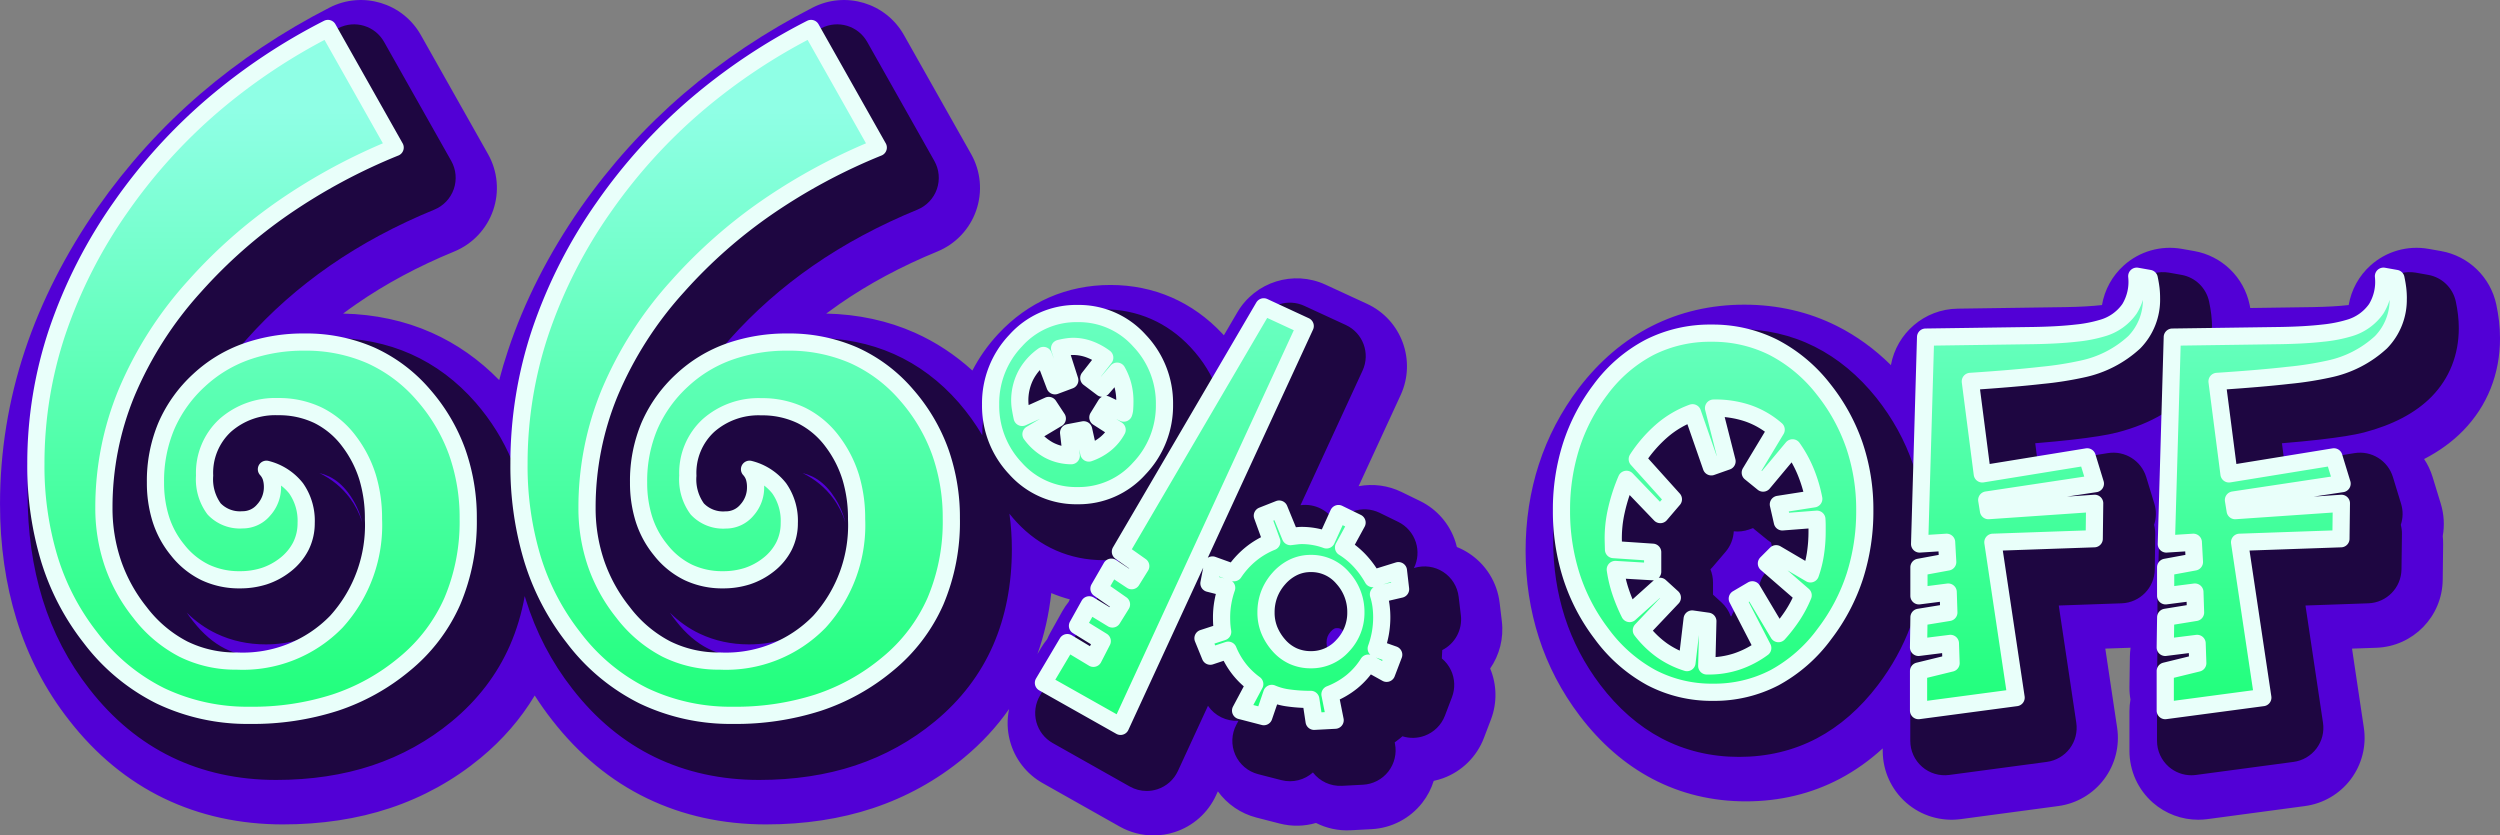 <svg xmlns="http://www.w3.org/2000/svg" xmlns:xlink="http://www.w3.org/1999/xlink" width="145.364" height="48.577" viewBox="0 0 145.364 48.577"><rect x="0" y="0" width="145.364" height="48.577" fill="#808080" stroke="none"/><defs><style>.a{fill:#1b0043;}.a,.b,.c{stroke-linecap:round;stroke-linejoin:round;}.b{fill:#1e0641;}.c{stroke:#e9fffa;fill:url(#a);}.d,.e,.f{stroke:none;}.e{fill:#5200d6;}.f{fill:#1e0641;}</style><linearGradient id="a" x1="0.5" y1="0.118" x2="0.5" y2="1" gradientUnits="objectBoundingBox"><stop offset="0" stop-color="#8fffe5"/><stop offset="1" stop-color="#1dff78"/></linearGradient></defs><g transform="translate(2.084 1.659)"><g class="a" transform="translate(-1.467 69.003)"><path class="d" d="M 67.363 -23.277 L 65.473 -24.343 L 60.989 -26.871 L 59.208 -27.875 L 60.251 -29.633 L 61.64 -31.974 L 62.399 -33.253 L 62.886 -34.127 L 63.899 -35.943 L 63.94 -35.917 L 64.165 -36.301 L 64.187 -36.339 L 64.894 -37.564 C 64.586 -37.524 64.272 -37.504 63.953 -37.504 C 61.984 -37.504 60.233 -38.27 58.89 -39.72 C 58.743 -39.879 58.604 -40.041 58.473 -40.207 C 58.568 -39.539 58.615 -38.849 58.615 -38.141 C 58.615 -36.094 58.248 -34.216 57.525 -32.559 C 56.785 -30.865 55.65 -29.377 54.151 -28.138 C 52.778 -27 51.214 -26.135 49.504 -25.566 C 47.826 -25.009 45.948 -24.726 43.924 -24.726 C 41.719 -24.726 39.681 -25.171 37.865 -26.049 C 36.044 -26.929 34.432 -28.261 33.073 -30.009 C 31.855 -31.561 30.937 -33.32 30.346 -35.235 C 30.327 -35.295 30.309 -35.356 30.291 -35.417 C 30.109 -34.406 29.823 -33.45 29.434 -32.559 C 28.694 -30.865 27.559 -29.377 26.06 -28.138 C 24.687 -27 23.123 -26.135 21.413 -25.566 C 19.735 -25.009 17.858 -24.726 15.833 -24.726 C 13.629 -24.726 11.59 -25.171 9.774 -26.049 C 7.954 -26.929 6.341 -28.261 4.982 -30.009 C 3.764 -31.561 2.846 -33.32 2.255 -35.235 C 1.677 -37.107 1.384 -39.166 1.384 -41.355 C 1.384 -44.184 1.837 -46.977 2.729 -49.656 C 3.615 -52.312 4.948 -54.931 6.692 -57.438 L 6.694 -57.441 L 6.695 -57.443 C 8.324 -59.77 10.229 -61.876 12.356 -63.701 C 14.475 -65.518 16.864 -67.113 19.457 -68.441 L 21.166 -69.316 L 22.11 -67.644 L 26.018 -60.72 L 27.132 -58.746 L 25.034 -57.886 C 22.816 -56.978 20.774 -55.881 18.965 -54.627 C 17.167 -53.381 15.538 -51.944 14.125 -50.354 C 13.628 -49.795 13.168 -49.228 12.747 -48.653 C 13.435 -49.115 14.177 -49.487 14.967 -49.767 C 16.212 -50.209 17.566 -50.432 18.992 -50.432 C 20.691 -50.432 22.265 -50.115 23.669 -49.49 C 25.084 -48.86 26.35 -47.911 27.434 -46.669 C 28.329 -45.638 29.037 -44.503 29.545 -43.287 C 29.704 -45.454 30.131 -47.589 30.82 -49.656 C 31.705 -52.312 33.039 -54.931 34.783 -57.438 L 34.785 -57.441 L 34.786 -57.443 C 36.415 -59.77 38.319 -61.876 40.447 -63.701 C 42.566 -65.518 44.955 -67.113 47.547 -68.441 L 49.257 -69.316 L 50.201 -67.644 L 54.108 -60.72 L 55.223 -58.746 L 53.125 -57.886 C 50.907 -56.978 48.865 -55.881 47.055 -54.627 C 45.257 -53.381 43.629 -51.944 42.215 -50.354 C 41.719 -49.795 41.259 -49.228 40.838 -48.653 C 41.526 -49.115 42.268 -49.487 43.057 -49.767 C 44.302 -50.209 45.657 -50.432 47.083 -50.432 C 48.782 -50.432 50.356 -50.115 51.76 -49.49 C 53.175 -48.86 54.441 -47.911 55.525 -46.669 C 56.046 -46.068 56.504 -45.432 56.896 -44.765 C 56.896 -44.778 56.896 -44.791 56.896 -44.804 C 56.896 -46.752 57.568 -48.461 58.892 -49.885 C 60.236 -51.329 61.986 -52.092 63.953 -52.092 C 65.909 -52.092 67.656 -51.33 69.003 -49.888 C 69.733 -49.107 70.266 -48.239 70.598 -47.294 L 73.053 -51.488 L 73.969 -53.054 L 75.617 -52.294 L 78.029 -51.181 L 79.845 -50.344 L 79.008 -48.528 L 75.432 -40.774 L 76.773 -41.303 L 77.458 -39.637 L 78.15 -41.161 L 79.999 -40.259 L 81.079 -39.731 L 82.959 -38.814 L 81.996 -37.046 L 82.015 -37.052 L 84.31 -37.764 L 84.594 -35.379 L 84.723 -34.298 L 84.935 -32.515 L 83.64 -32.217 C 83.637 -32.118 83.632 -32.018 83.625 -31.919 L 84.936 -31.454 L 84.207 -29.541 L 83.795 -28.46 L 82.974 -26.305 L 81.293 -27.237 C 81.252 -27.201 81.211 -27.167 81.169 -27.132 C 81.074 -27.055 80.976 -26.98 80.876 -26.908 L 80.891 -26.831 L 81.335 -24.569 L 79.033 -24.448 L 77.811 -24.383 L 76.091 -24.293 L 76.078 -24.253 L 74.287 -24.714 L 72.937 -25.061 L 70.473 -25.695 L 71.67 -27.939 L 71.744 -28.079 L 70.527 -27.673 L 69.994 -28.982 L 68.271 -25.247 L 67.363 -23.277 Z M 38.73 -34.453 C 38.844 -34.285 38.965 -34.12 39.093 -33.959 L 39.097 -33.953 L 39.102 -33.948 C 39.664 -33.231 40.286 -32.698 40.949 -32.364 C 41.604 -32.034 42.329 -31.874 43.164 -31.874 C 45.028 -31.874 46.445 -32.417 47.499 -33.535 C 48.201 -34.281 48.67 -35.173 48.913 -36.236 C 48.846 -36.045 48.767 -35.857 48.676 -35.674 C 48.339 -34.999 47.843 -34.4 47.201 -33.895 L 47.194 -33.889 L 47.185 -33.882 C 46.624 -33.449 46.01 -33.123 45.36 -32.913 C 44.732 -32.71 44.048 -32.607 43.33 -32.607 C 42.299 -32.607 41.335 -32.817 40.464 -33.23 C 39.833 -33.529 39.252 -33.939 38.73 -34.453 Z M 10.639 -34.453 C 10.753 -34.285 10.874 -34.12 11.002 -33.959 L 11.007 -33.953 L 11.011 -33.948 C 11.573 -33.231 12.195 -32.698 12.858 -32.364 C 13.513 -32.034 14.238 -31.874 15.074 -31.874 C 16.937 -31.874 18.355 -32.417 19.408 -33.535 C 20.11 -34.281 20.579 -35.173 20.823 -36.236 C 20.755 -36.045 20.676 -35.857 20.585 -35.674 C 20.248 -34.999 19.752 -34.4 19.111 -33.895 L 19.103 -33.889 L 19.095 -33.882 C 18.533 -33.449 17.919 -33.123 17.269 -32.913 C 16.641 -32.71 15.958 -32.607 15.239 -32.607 C 14.208 -32.607 13.244 -32.817 12.374 -33.23 C 11.742 -33.529 11.161 -33.939 10.639 -34.453 Z M 77.151 -32.125 C 77.209 -32.06 77.266 -32.013 77.306 -31.995 C 77.343 -31.979 77.404 -31.957 77.513 -31.957 C 77.672 -31.957 77.767 -31.983 77.908 -32.136 C 78.073 -32.315 78.138 -32.476 78.138 -32.711 C 78.138 -32.979 78.064 -33.172 77.883 -33.377 C 77.752 -33.527 77.672 -33.554 77.513 -33.554 C 77.438 -33.554 77.399 -33.54 77.368 -33.525 C 77.3 -33.493 77.227 -33.433 77.15 -33.346 C 77.068 -33.251 77.009 -33.155 76.969 -33.052 C 76.932 -32.955 76.914 -32.843 76.914 -32.711 C 76.914 -32.597 76.929 -32.504 76.957 -32.435 C 77.002 -32.326 77.065 -32.225 77.151 -32.125 Z M 46.444 -42.571 C 47.164 -42.217 47.756 -41.731 48.212 -41.12 C 48.53 -40.694 48.771 -40.219 48.935 -39.697 C 48.912 -39.792 48.886 -39.885 48.859 -39.975 C 48.698 -40.497 48.452 -40.975 48.107 -41.438 C 47.782 -41.862 47.426 -42.166 47.018 -42.365 C 46.839 -42.453 46.648 -42.522 46.444 -42.571 Z M 18.353 -42.571 C 19.073 -42.217 19.665 -41.731 20.122 -41.12 C 20.439 -40.694 20.681 -40.219 20.844 -39.697 C 20.821 -39.792 20.796 -39.885 20.768 -39.975 C 20.608 -40.497 20.362 -40.975 20.016 -41.438 C 19.692 -41.862 19.336 -42.166 18.928 -42.365 C 18.748 -42.453 18.557 -42.522 18.353 -42.571 Z M 125.201 -24.713 L 125.201 -26.998 L 125.201 -28.412 L 125.167 -28.408 L 125.201 -30.692 L 125.201 -30.87 L 125.203 -30.871 L 125.226 -32.442 L 125.226 -33.675 L 125.226 -34.548 L 125.202 -34.546 L 125.226 -35.378 L 125.226 -37 L 125.273 -37.008 L 125.317 -38.505 L 125.089 -38.47 L 125.071 -36.97 L 125.047 -35.063 L 123.141 -34.996 L 119.488 -34.868 L 120.507 -28.053 L 120.808 -26.044 L 118.794 -25.775 L 113.12 -25.016 L 110.855 -24.713 L 110.855 -26.998 L 110.855 -28.412 L 110.822 -28.408 L 110.855 -30.692 L 110.855 -30.87 L 110.858 -30.871 L 110.881 -32.442 L 110.881 -33.675 L 110.881 -33.699 C 110.431 -32.48 109.793 -31.324 108.982 -30.255 C 107.952 -28.895 106.754 -27.848 105.422 -27.146 C 104.061 -26.429 102.538 -26.066 100.897 -26.066 C 99.27 -26.066 97.755 -26.429 96.393 -27.145 C 95.059 -27.847 93.859 -28.894 92.826 -30.257 C 91.913 -31.462 91.219 -32.788 90.765 -34.2 C 90.317 -35.594 90.09 -37.086 90.09 -38.635 C 90.09 -40.186 90.316 -41.668 90.761 -43.038 C 91.21 -44.422 91.888 -45.716 92.775 -46.886 L 92.777 -46.889 L 92.779 -46.891 C 93.792 -48.217 94.984 -49.233 96.322 -49.913 C 97.673 -50.599 99.182 -50.947 100.807 -50.947 C 102.426 -50.947 103.938 -50.6 105.298 -49.917 C 106.636 -49.244 107.843 -48.243 108.886 -46.94 L 108.889 -46.937 L 108.891 -46.933 C 109.827 -45.755 110.542 -44.455 111.017 -43.068 C 111.044 -42.989 111.07 -42.909 111.096 -42.828 L 111.268 -48.773 L 111.323 -50.688 L 113.238 -50.715 L 119.539 -50.805 C 120.436 -50.821 121.195 -50.865 121.795 -50.934 C 122.51 -51.016 122.828 -51.105 122.932 -51.14 C 123.087 -51.192 123.354 -51.301 123.454 -51.455 C 123.567 -51.628 123.564 -51.944 123.552 -52.118 L 123.378 -54.669 L 125.896 -54.223 L 126.622 -54.094 L 127.952 -53.858 L 128.23 -52.537 C 128.286 -52.273 128.328 -52.016 128.357 -51.772 C 128.387 -51.512 128.403 -51.249 128.403 -50.993 C 128.403 -50.904 128.401 -50.815 128.397 -50.727 L 133.884 -50.805 C 134.781 -50.821 135.54 -50.865 136.14 -50.934 C 136.853 -51.016 137.171 -51.104 137.277 -51.139 C 137.431 -51.192 137.699 -51.301 137.8 -51.455 C 137.912 -51.628 137.909 -51.944 137.897 -52.118 L 137.723 -54.669 L 140.242 -54.223 L 140.968 -54.094 L 142.298 -53.858 L 142.576 -52.536 C 142.631 -52.273 142.674 -52.015 142.702 -51.772 C 142.733 -51.511 142.748 -51.249 142.748 -50.993 C 142.748 -49.45 142.205 -48.078 141.177 -47.023 C 140.253 -46.076 138.924 -45.371 137.227 -44.928 L 137.221 -44.926 L 137.215 -44.925 C 136.65 -44.781 135.797 -44.645 134.607 -44.509 C 133.988 -44.438 133.272 -44.37 132.465 -44.303 L 132.625 -43.07 L 136.684 -43.729 L 138.406 -44.009 L 138.917 -42.34 L 139.27 -41.184 L 139.469 -41.197 L 139.461 -40.561 L 140.071 -38.566 L 139.435 -38.47 L 139.416 -36.97 L 139.392 -35.063 L 137.486 -34.996 L 133.833 -34.868 L 134.852 -28.053 L 135.153 -26.044 L 133.14 -25.775 L 127.466 -25.016 L 125.201 -24.713 Z M 99.384 -35.499 L 99.876 -35.051 L 100.313 -34.653 L 101.298 -35.232 L 101.316 -35.243 L 101.078 -35.45 L 102.596 -36.968 L 103.018 -37.39 L 102.986 -37.53 L 102.764 -38.508 L 102.556 -38.676 L 101.81 -39.282 L 101.706 -39.367 L 101.471 -39.284 L 101.111 -39.157 L 100.115 -37.99 L 99.384 -37.135 L 99.384 -36.21 L 99.384 -35.499 Z M 125.115 -40.561 L 125.354 -39.783 L 125.533 -46.006 C 124.788 -45.555 123.901 -45.194 122.881 -44.928 L 122.875 -44.926 L 122.869 -44.925 C 122.305 -44.781 121.452 -44.645 120.261 -44.509 C 119.643 -44.438 118.927 -44.37 118.12 -44.303 L 118.279 -43.07 L 122.338 -43.729 L 124.061 -44.009 L 124.572 -42.34 L 124.925 -41.184 L 125.123 -41.197 L 125.115 -40.561 Z"/><path class="e" d="M 66.455 -26.085 L 77.191 -49.365 L 74.779 -50.478 L 66.446 -36.24 L 67.629 -35.404 L 67.102 -34.555 L 65.919 -35.34 L 65.199 -34.092 L 66.511 -33.179 L 65.983 -32.33 L 64.633 -33.153 L 63.952 -31.931 L 65.392 -31.044 L 64.878 -30.04 L 63.36 -30.954 L 61.971 -28.613 L 66.455 -26.085 M 77.706 -26.381 L 78.928 -26.445 L 78.632 -27.95 C 79.113 -28.139 79.537 -28.383 79.906 -28.684 C 80.275 -28.984 80.592 -29.344 80.858 -29.764 L 81.926 -29.172 L 82.338 -30.253 L 81.321 -30.613 C 81.433 -30.922 81.514 -31.227 81.566 -31.527 C 81.617 -31.827 81.643 -32.127 81.643 -32.427 C 81.643 -32.659 81.628 -32.886 81.598 -33.109 C 81.568 -33.332 81.519 -33.551 81.45 -33.766 L 82.737 -34.061 L 82.608 -35.142 L 81.115 -34.679 C 80.892 -35.074 80.639 -35.421 80.356 -35.721 C 80.073 -36.021 79.76 -36.279 79.417 -36.493 L 80.202 -37.934 L 79.121 -38.462 L 78.427 -36.93 C 78.195 -37.016 77.957 -37.081 77.712 -37.123 C 77.468 -37.166 77.226 -37.188 76.986 -37.188 C 76.9 -37.188 76.803 -37.181 76.696 -37.168 C 76.589 -37.156 76.467 -37.141 76.329 -37.123 L 75.673 -38.719 L 74.695 -38.333 L 75.249 -36.815 C 74.803 -36.635 74.395 -36.394 74.026 -36.094 C 73.658 -35.794 73.332 -35.434 73.049 -35.013 L 71.801 -35.464 L 71.595 -34.396 L 72.624 -34.139 C 72.53 -33.873 72.457 -33.594 72.405 -33.302 C 72.354 -33.011 72.328 -32.719 72.328 -32.427 C 72.328 -32.23 72.335 -32.063 72.347 -31.926 C 72.36 -31.788 72.375 -31.673 72.393 -31.578 L 71.247 -31.205 L 71.672 -30.163 L 72.714 -30.51 C 72.886 -30.099 73.1 -29.73 73.357 -29.404 C 73.615 -29.078 73.915 -28.791 74.258 -28.542 L 73.435 -26.998 L 74.786 -26.651 L 75.249 -28.002 C 75.515 -27.882 75.838 -27.794 76.22 -27.738 C 76.602 -27.682 77.033 -27.654 77.513 -27.654 L 77.706 -26.381 M 77.513 -35.554 C 78.259 -35.554 78.883 -35.269 79.385 -34.698 C 79.887 -34.128 80.138 -33.465 80.138 -32.711 C 80.138 -31.973 79.885 -31.33 79.379 -30.781 C 78.873 -30.232 78.251 -29.957 77.513 -29.957 C 77.153 -29.957 76.816 -30.026 76.503 -30.163 C 76.19 -30.3 75.905 -30.515 75.648 -30.806 C 75.416 -31.072 75.236 -31.362 75.107 -31.675 C 74.979 -31.988 74.914 -32.333 74.914 -32.711 C 74.914 -33.088 74.976 -33.44 75.101 -33.766 C 75.225 -34.091 75.407 -34.392 75.648 -34.666 C 75.905 -34.958 76.19 -35.179 76.503 -35.329 C 76.816 -35.479 77.153 -35.554 77.513 -35.554 M 43.924 -26.726 C 45.742 -26.726 47.392 -26.972 48.873 -27.464 C 50.354 -27.956 51.688 -28.694 52.876 -29.679 C 54.137 -30.722 55.076 -31.949 55.692 -33.359 C 56.307 -34.769 56.615 -36.363 56.615 -38.141 C 56.615 -39.563 56.399 -40.871 55.966 -42.066 C 55.533 -43.261 54.884 -44.357 54.018 -45.354 C 53.122 -46.38 52.099 -47.15 50.947 -47.663 C 49.794 -48.176 48.507 -48.432 47.083 -48.432 C 45.88 -48.432 44.76 -48.249 43.726 -47.882 C 42.691 -47.515 41.77 -46.957 40.963 -46.209 C 40.126 -45.431 39.495 -44.551 39.07 -43.567 C 38.644 -42.584 38.431 -41.483 38.431 -40.265 C 38.431 -39.502 38.534 -38.794 38.74 -38.141 C 38.946 -37.487 39.27 -36.889 39.711 -36.346 C 40.182 -35.759 40.719 -35.323 41.322 -35.037 C 41.925 -34.75 42.594 -34.607 43.33 -34.607 C 43.842 -34.607 44.314 -34.677 44.746 -34.816 C 45.177 -34.956 45.583 -35.172 45.964 -35.466 C 46.374 -35.789 46.681 -36.156 46.886 -36.567 C 47.091 -36.977 47.193 -37.425 47.193 -37.909 C 47.193 -38.731 46.999 -39.403 46.61 -39.924 C 46.221 -40.445 45.645 -40.815 44.882 -41.036 C 45.014 -40.889 45.105 -40.731 45.157 -40.562 C 45.208 -40.393 45.234 -40.206 45.234 -40.001 C 45.234 -39.487 45.065 -39.04 44.727 -38.658 C 44.39 -38.276 43.979 -38.086 43.495 -38.086 C 42.761 -38.086 42.21 -38.298 41.844 -38.724 C 41.477 -39.15 41.293 -39.795 41.293 -40.661 C 41.293 -41.879 41.693 -42.852 42.493 -43.578 C 43.293 -44.305 44.317 -44.668 45.564 -44.668 C 46.43 -44.668 47.208 -44.499 47.898 -44.162 C 48.587 -43.824 49.189 -43.318 49.703 -42.643 C 50.187 -41.997 50.543 -41.303 50.77 -40.562 C 50.998 -39.821 51.112 -39.01 51.112 -38.13 C 51.112 -35.679 50.393 -33.69 48.954 -32.164 C 47.516 -30.637 45.586 -29.874 43.164 -29.874 C 42.02 -29.874 40.981 -30.109 40.049 -30.578 C 39.117 -31.048 38.277 -31.759 37.529 -32.713 C 36.839 -33.579 36.318 -34.521 35.966 -35.541 C 35.613 -36.56 35.437 -37.65 35.437 -38.809 C 35.437 -41.112 35.878 -43.339 36.758 -45.488 C 37.639 -47.637 38.96 -49.702 40.721 -51.683 C 42.247 -53.399 43.979 -54.929 45.916 -56.271 C 47.854 -57.614 50.004 -58.769 52.367 -59.737 L 48.459 -66.661 C 45.995 -65.399 43.758 -63.906 41.749 -62.183 C 39.739 -60.459 37.965 -58.497 36.425 -56.296 C 34.782 -53.934 33.546 -51.51 32.718 -49.024 C 31.889 -46.537 31.475 -43.981 31.475 -41.355 C 31.475 -39.357 31.735 -37.514 32.257 -35.825 C 32.778 -34.136 33.575 -32.608 34.647 -31.242 C 35.823 -29.73 37.185 -28.599 38.735 -27.85 C 40.285 -27.1 42.014 -26.726 43.924 -26.726 M 15.833 -26.726 C 17.651 -26.726 19.301 -26.972 20.782 -27.464 C 22.263 -27.956 23.598 -28.694 24.785 -29.679 C 26.046 -30.722 26.985 -31.949 27.601 -33.359 C 28.217 -34.769 28.525 -36.363 28.525 -38.141 C 28.525 -39.563 28.308 -40.871 27.875 -42.066 C 27.442 -43.261 26.793 -44.357 25.927 -45.354 C 25.032 -46.38 24.008 -47.15 22.856 -47.663 C 21.704 -48.176 20.416 -48.432 18.992 -48.432 C 17.789 -48.432 16.67 -48.249 15.635 -47.882 C 14.6 -47.515 13.679 -46.957 12.872 -46.209 C 12.036 -45.431 11.404 -44.551 10.979 -43.567 C 10.553 -42.584 10.34 -41.483 10.34 -40.265 C 10.34 -39.502 10.443 -38.794 10.649 -38.141 C 10.855 -37.487 11.179 -36.889 11.62 -36.346 C 12.091 -35.759 12.628 -35.323 13.231 -35.037 C 13.834 -34.75 14.503 -34.607 15.239 -34.607 C 15.751 -34.607 16.223 -34.677 16.655 -34.816 C 17.086 -34.956 17.492 -35.172 17.873 -35.466 C 18.283 -35.789 18.59 -36.156 18.795 -36.567 C 19 -36.977 19.102 -37.425 19.102 -37.909 C 19.102 -38.731 18.908 -39.403 18.519 -39.924 C 18.13 -40.445 17.554 -40.815 16.791 -41.036 C 16.923 -40.889 17.015 -40.731 17.066 -40.562 C 17.117 -40.393 17.143 -40.206 17.143 -40.001 C 17.143 -39.487 16.974 -39.04 16.637 -38.658 C 16.299 -38.276 15.888 -38.086 15.404 -38.086 C 14.67 -38.086 14.12 -38.298 13.753 -38.724 C 13.386 -39.15 13.202 -39.795 13.202 -40.661 C 13.202 -41.879 13.602 -42.852 14.402 -43.578 C 15.202 -44.305 16.226 -44.668 17.473 -44.668 C 18.339 -44.668 19.117 -44.499 19.807 -44.162 C 20.497 -43.824 21.098 -43.318 21.612 -42.643 C 22.096 -41.997 22.452 -41.303 22.68 -40.562 C 22.907 -39.821 23.021 -39.01 23.021 -38.13 C 23.021 -35.679 22.302 -33.69 20.863 -32.164 C 19.425 -30.637 17.495 -29.874 15.074 -29.874 C 13.929 -29.874 12.89 -30.109 11.959 -30.578 C 11.027 -31.048 10.186 -31.759 9.438 -32.713 C 8.748 -33.579 8.227 -34.521 7.875 -35.541 C 7.523 -36.56 7.346 -37.65 7.346 -38.809 C 7.346 -41.112 7.787 -43.339 8.667 -45.488 C 9.548 -47.637 10.869 -49.702 12.63 -51.683 C 14.156 -53.399 15.888 -54.929 17.825 -56.271 C 19.763 -57.614 21.913 -58.769 24.276 -59.737 L 20.368 -66.661 C 17.904 -65.399 15.667 -63.906 13.658 -62.183 C 11.649 -60.459 9.874 -58.497 8.334 -56.296 C 6.691 -53.934 5.455 -51.51 4.627 -49.024 C 3.798 -46.537 3.384 -43.981 3.384 -41.355 C 3.384 -39.357 3.645 -37.514 4.166 -35.825 C 4.687 -34.136 5.484 -32.608 6.557 -31.242 C 7.732 -29.73 9.094 -28.599 10.644 -27.85 C 12.194 -27.1 13.924 -26.726 15.833 -26.726 M 127.201 -26.998 L 132.874 -27.757 L 131.523 -36.789 L 137.416 -36.995 L 137.442 -39.053 L 131.266 -38.629 L 131.163 -39.246 L 137.48 -40.198 L 137.004 -41.755 L 130.906 -40.764 L 130.211 -46.142 C 131.901 -46.254 133.29 -46.372 134.38 -46.496 C 135.469 -46.621 136.249 -46.743 136.721 -46.863 C 138.068 -47.215 139.076 -47.733 139.745 -48.42 C 140.414 -49.106 140.748 -49.963 140.748 -50.993 C 140.748 -51.173 140.737 -51.355 140.716 -51.54 C 140.694 -51.724 140.662 -51.919 140.619 -52.125 L 139.893 -52.254 C 139.944 -51.499 139.805 -50.868 139.475 -50.362 C 139.145 -49.856 138.624 -49.483 137.912 -49.243 C 137.552 -49.123 137.038 -49.024 136.369 -48.947 C 135.701 -48.87 134.882 -48.823 133.913 -48.806 L 127.612 -48.716 L 127.265 -36.686 L 128.835 -36.789 L 128.899 -35.644 L 127.226 -35.335 L 127.226 -33.675 L 128.925 -33.894 L 128.963 -32.711 L 127.226 -32.427 L 127.201 -30.678 L 129.053 -30.909 L 129.092 -29.764 L 127.201 -29.301 L 127.201 -26.998 M 112.855 -26.998 L 118.529 -27.757 L 117.178 -36.789 L 123.071 -36.995 L 123.096 -39.053 L 116.921 -38.629 L 116.818 -39.246 L 123.135 -40.198 L 122.659 -41.755 L 116.561 -40.764 L 115.866 -46.142 C 117.556 -46.254 118.945 -46.372 120.034 -46.496 C 121.124 -46.621 121.904 -46.743 122.376 -46.863 C 123.723 -47.215 124.73 -47.733 125.399 -48.42 C 126.068 -49.106 126.403 -49.963 126.403 -50.993 C 126.403 -51.173 126.392 -51.355 126.371 -51.54 C 126.349 -51.724 126.317 -51.919 126.273 -52.125 L 125.547 -52.254 C 125.599 -51.499 125.459 -50.868 125.129 -50.362 C 124.799 -49.856 124.279 -49.483 123.567 -49.243 C 123.207 -49.123 122.693 -49.024 122.024 -48.947 C 121.355 -48.87 120.537 -48.823 119.568 -48.806 L 113.267 -48.716 L 112.92 -36.686 L 114.489 -36.789 L 114.554 -35.644 L 112.881 -35.335 L 112.881 -33.675 L 114.579 -33.894 L 114.618 -32.711 L 112.881 -32.427 L 112.855 -30.678 L 114.708 -30.909 L 114.747 -29.764 L 112.855 -29.301 L 112.855 -26.998 M 100.897 -28.066 C 102.216 -28.066 103.414 -28.349 104.49 -28.916 C 105.566 -29.482 106.532 -30.332 107.389 -31.465 C 108.178 -32.503 108.765 -33.619 109.15 -34.812 C 109.536 -36.005 109.729 -37.279 109.729 -38.635 C 109.729 -39.983 109.527 -41.244 109.125 -42.42 C 108.722 -43.596 108.122 -44.686 107.325 -45.69 C 106.459 -46.771 105.484 -47.585 104.4 -48.13 C 103.316 -48.675 102.118 -48.947 100.807 -48.947 C 99.493 -48.947 98.3 -48.675 97.227 -48.13 C 96.154 -47.585 95.201 -46.767 94.369 -45.677 C 93.613 -44.682 93.045 -43.596 92.663 -42.42 C 92.281 -41.244 92.09 -39.983 92.09 -38.635 C 92.09 -37.288 92.283 -36.013 92.669 -34.812 C 93.056 -33.61 93.639 -32.494 94.42 -31.465 C 95.279 -30.332 96.246 -29.482 97.324 -28.916 C 98.401 -28.349 99.592 -28.066 100.897 -28.066 M 99.687 -32.325 L 99.391 -29.79 C 98.868 -29.953 98.386 -30.189 97.944 -30.498 C 97.502 -30.806 97.097 -31.197 96.728 -31.668 L 98.529 -33.573 L 97.809 -34.229 L 96.046 -32.646 C 95.832 -33.075 95.654 -33.504 95.512 -33.933 C 95.371 -34.362 95.27 -34.786 95.21 -35.206 L 97.384 -35.078 L 97.384 -36.21 L 95.107 -36.364 L 95.094 -36.853 C 95.077 -37.403 95.133 -37.979 95.261 -38.58 C 95.39 -39.182 95.592 -39.805 95.866 -40.449 L 97.835 -38.4 L 98.594 -39.289 L 96.496 -41.621 C 96.934 -42.283 97.419 -42.839 97.95 -43.29 C 98.482 -43.742 99.07 -44.083 99.713 -44.315 L 100.807 -41.171 L 101.72 -41.493 L 100.935 -44.586 C 101.664 -44.594 102.329 -44.495 102.929 -44.289 C 103.53 -44.083 104.079 -43.765 104.576 -43.335 L 103.071 -40.835 L 103.817 -40.229 L 105.528 -42.278 C 105.828 -41.857 106.081 -41.4 106.287 -40.906 C 106.493 -40.412 106.652 -39.881 106.763 -39.314 L 104.705 -38.992 L 104.936 -37.974 L 106.943 -38.128 C 106.952 -37.999 106.956 -37.877 106.956 -37.761 C 106.956 -37.645 106.956 -37.531 106.956 -37.419 C 106.956 -36.956 106.924 -36.519 106.86 -36.107 C 106.796 -35.695 106.699 -35.309 106.57 -34.949 L 104.576 -36.12 L 104.01 -35.554 L 106.146 -33.701 C 105.983 -33.307 105.781 -32.925 105.541 -32.556 C 105.301 -32.187 105.022 -31.827 104.705 -31.475 L 103.187 -34.023 L 102.312 -33.508 L 103.791 -30.639 C 103.294 -30.279 102.786 -30.015 102.267 -29.848 C 101.748 -29.681 101.218 -29.597 100.678 -29.597 L 100.536 -29.597 L 100.601 -32.196 L 99.687 -32.325 M 63.953 -39.504 C 65.368 -39.504 66.564 -40.029 67.542 -41.08 C 68.52 -42.13 69.009 -43.372 69.009 -44.804 C 69.009 -46.237 68.52 -47.476 67.542 -48.523 C 66.564 -49.569 65.368 -50.092 63.953 -50.092 C 62.529 -50.092 61.33 -49.569 60.357 -48.523 C 59.383 -47.476 58.896 -46.237 58.896 -44.804 C 58.896 -43.372 59.383 -42.13 60.357 -41.08 C 61.33 -40.029 62.529 -39.504 63.953 -39.504 M 63.592 -41.819 C 63.112 -41.828 62.677 -41.937 62.286 -42.148 C 61.896 -42.358 61.551 -42.664 61.251 -43.067 L 62.782 -43.981 L 62.28 -44.74 L 60.736 -44.045 C 60.693 -44.234 60.659 -44.41 60.633 -44.573 C 60.607 -44.736 60.595 -44.877 60.595 -44.997 C 60.595 -45.546 60.71 -46.044 60.942 -46.49 C 61.174 -46.936 61.517 -47.322 61.971 -47.648 L 62.64 -45.885 L 63.502 -46.207 L 62.91 -48.059 C 63.082 -48.102 63.234 -48.132 63.367 -48.149 C 63.5 -48.167 63.609 -48.175 63.695 -48.175 C 64.013 -48.175 64.326 -48.119 64.634 -48.008 C 64.943 -47.896 65.243 -47.733 65.535 -47.519 L 64.609 -46.335 L 65.394 -45.744 L 66.256 -46.734 C 66.41 -46.46 66.524 -46.179 66.596 -45.891 C 66.669 -45.604 66.706 -45.306 66.706 -44.997 C 66.706 -44.834 66.702 -44.693 66.693 -44.573 C 66.684 -44.453 66.667 -44.363 66.642 -44.303 L 65.599 -44.804 L 65.136 -44.045 L 66.256 -43.325 C 66.084 -43.007 65.859 -42.735 65.58 -42.508 C 65.301 -42.28 64.978 -42.103 64.609 -41.974 L 64.313 -43.325 L 63.438 -43.158 L 63.592 -41.819 M 66.455 -22.085 C 65.774 -22.085 65.096 -22.259 64.49 -22.6 L 60.007 -25.128 C 59.069 -25.657 58.384 -26.541 58.107 -27.581 C 57.943 -28.192 57.929 -28.828 58.057 -29.436 C 57.33 -28.394 56.45 -27.444 55.425 -26.596 C 53.863 -25.301 52.081 -24.315 50.134 -23.668 C 48.253 -23.043 46.163 -22.726 43.924 -22.726 C 41.415 -22.726 39.084 -23.238 36.994 -24.248 C 34.895 -25.263 33.045 -26.788 31.495 -28.781 C 31.131 -29.245 30.79 -29.726 30.475 -30.221 C 29.663 -28.867 28.612 -27.653 27.335 -26.596 C 25.772 -25.301 23.99 -24.315 22.043 -23.668 C 20.162 -23.043 18.072 -22.726 15.833 -22.726 C 13.325 -22.726 10.993 -23.238 8.903 -24.248 C 6.803 -25.263 4.953 -26.789 3.402 -28.783 C 2.036 -30.526 1.007 -32.498 0.344 -34.645 C -0.293 -36.708 -0.616 -38.966 -0.616 -41.355 C -0.616 -44.399 -0.129 -47.405 0.832 -50.288 C 1.778 -53.126 3.197 -55.916 5.05 -58.58 C 5.052 -58.583 5.055 -58.586 5.057 -58.59 C 6.782 -61.054 8.799 -63.285 11.054 -65.219 C 13.292 -67.139 15.813 -68.822 18.545 -70.221 C 20.455 -71.199 22.797 -70.496 23.852 -68.627 L 27.759 -61.703 C 28.323 -60.704 28.431 -59.51 28.055 -58.426 C 27.678 -57.341 26.854 -56.471 25.792 -56.036 C 23.708 -55.182 21.794 -54.155 20.104 -52.983 C 19.843 -52.803 19.586 -52.618 19.334 -52.429 C 21.186 -52.388 22.917 -52.014 24.483 -51.317 C 25.936 -50.67 27.253 -49.745 28.408 -48.562 C 28.561 -49.141 28.732 -49.717 28.923 -50.288 C 29.868 -53.126 31.288 -55.916 33.141 -58.58 C 33.143 -58.583 33.145 -58.586 33.148 -58.59 C 34.872 -61.054 36.89 -63.285 39.144 -65.219 C 41.383 -67.139 43.903 -68.822 46.636 -70.221 C 48.546 -71.199 50.888 -70.496 51.942 -68.627 L 55.85 -61.703 C 56.414 -60.704 56.522 -59.51 56.145 -58.426 C 55.769 -57.341 54.945 -56.471 53.883 -56.036 C 51.799 -55.182 49.885 -54.155 48.194 -52.983 C 47.934 -52.803 47.677 -52.618 47.424 -52.429 C 49.277 -52.388 51.008 -52.014 52.574 -51.317 C 53.791 -50.775 54.913 -50.037 55.924 -49.117 C 56.317 -49.879 56.82 -50.593 57.428 -51.247 C 59.16 -53.108 61.416 -54.092 63.953 -54.092 C 66.478 -54.092 68.729 -53.111 70.465 -51.254 C 70.492 -51.224 70.519 -51.195 70.546 -51.165 L 71.327 -52.499 C 72.367 -54.275 74.585 -54.973 76.455 -54.11 L 78.867 -52.997 C 80.873 -52.072 81.749 -49.696 80.824 -47.69 L 78.381 -42.392 C 79.221 -42.551 80.097 -42.436 80.876 -42.056 L 81.957 -41.529 C 82.938 -41.05 83.681 -40.191 84.013 -39.15 C 84.044 -39.053 84.071 -38.955 84.094 -38.856 C 84.334 -38.76 84.566 -38.64 84.786 -38.497 C 85.782 -37.851 86.439 -36.795 86.58 -35.615 L 86.709 -34.534 C 86.828 -33.534 86.565 -32.568 86.03 -31.791 C 86.423 -30.848 86.441 -29.788 86.076 -28.829 L 85.664 -27.748 C 85.251 -26.665 84.388 -25.814 83.299 -25.415 C 83.118 -25.349 82.934 -25.297 82.748 -25.258 C 82.607 -24.802 82.383 -24.371 82.083 -23.986 C 81.371 -23.072 80.296 -22.511 79.139 -22.45 L 77.916 -22.386 C 77.196 -22.348 76.507 -22.504 75.903 -22.81 C 75.235 -22.615 74.508 -22.592 73.789 -22.777 L 72.438 -23.124 C 71.528 -23.358 70.739 -23.902 70.197 -24.648 L 70.087 -24.41 C 69.619 -23.395 68.748 -22.622 67.685 -22.279 C 67.284 -22.149 66.869 -22.085 66.455 -22.085 Z M 60.51 -36.178 C 60.374 -34.93 60.104 -33.744 59.704 -32.63 L 59.92 -32.995 C 60.024 -33.17 60.14 -33.336 60.268 -33.491 C 60.324 -33.623 60.387 -33.752 60.458 -33.88 L 61.14 -35.101 C 61.251 -35.302 61.379 -35.491 61.522 -35.667 C 61.542 -35.715 61.564 -35.762 61.586 -35.81 C 61.218 -35.909 60.859 -36.031 60.51 -36.178 Z M 127.201 -22.998 C 126.238 -22.998 125.3 -23.346 124.566 -23.988 C 123.698 -24.748 123.201 -25.845 123.201 -26.998 L 123.201 -29.301 C 123.201 -29.535 123.221 -29.766 123.26 -29.99 C 123.217 -30.235 123.197 -30.484 123.201 -30.737 L 123.227 -32.486 C 123.229 -32.66 123.243 -32.831 123.267 -33 C 123.248 -32.999 123.229 -32.998 123.21 -32.997 L 121.797 -32.948 L 122.485 -28.349 C 122.644 -27.289 122.37 -26.21 121.726 -25.353 C 121.082 -24.497 120.122 -23.935 119.059 -23.793 L 113.386 -23.033 C 112.243 -22.881 111.089 -23.228 110.221 -23.988 C 109.353 -24.748 108.855 -25.845 108.855 -26.998 L 108.855 -27.147 C 108.08 -26.437 107.244 -25.845 106.354 -25.376 C 104.703 -24.507 102.867 -24.066 100.897 -24.066 C 98.943 -24.066 97.114 -24.506 95.462 -25.375 C 93.867 -26.214 92.444 -27.45 91.232 -29.049 C 90.182 -30.433 89.384 -31.961 88.861 -33.588 C 88.349 -35.18 88.09 -36.878 88.09 -38.635 C 88.09 -40.397 88.349 -42.086 88.859 -43.656 C 89.377 -45.253 90.159 -46.746 91.182 -48.095 C 91.185 -48.098 91.187 -48.102 91.19 -48.105 C 92.386 -49.671 93.808 -50.879 95.416 -51.696 C 97.05 -52.526 98.864 -52.947 100.807 -52.947 C 102.741 -52.947 104.555 -52.529 106.196 -51.704 C 107.33 -51.134 108.38 -50.373 109.331 -49.432 C 109.666 -51.284 111.273 -52.687 113.21 -52.715 L 119.501 -52.805 C 120.334 -52.82 121.029 -52.859 121.565 -52.921 C 121.578 -52.922 121.591 -52.924 121.604 -52.925 C 121.754 -53.806 122.197 -54.621 122.875 -55.23 C 123.79 -56.052 125.034 -56.407 126.245 -56.192 L 126.971 -56.064 C 128.579 -55.779 129.852 -54.546 130.188 -52.948 C 130.201 -52.883 130.214 -52.818 130.227 -52.753 L 133.846 -52.805 C 134.68 -52.82 135.374 -52.859 135.911 -52.921 C 135.924 -52.922 135.937 -52.924 135.949 -52.925 C 136.099 -53.806 136.542 -54.621 137.22 -55.23 C 138.136 -56.052 139.379 -56.407 140.591 -56.192 L 141.317 -56.064 C 142.924 -55.779 144.197 -54.545 144.533 -52.948 C 144.601 -52.625 144.653 -52.308 144.689 -52.005 C 144.728 -51.667 144.748 -51.327 144.748 -50.993 C 144.748 -48.918 144.008 -47.063 142.609 -45.627 C 141.979 -44.981 141.219 -44.428 140.335 -43.971 C 140.546 -43.655 140.713 -43.304 140.829 -42.925 L 141.305 -41.368 C 141.493 -40.754 141.528 -40.111 141.418 -39.493 C 141.435 -39.331 141.443 -39.168 141.441 -39.003 L 141.416 -36.945 C 141.389 -34.81 139.69 -33.072 137.556 -32.997 L 136.143 -32.948 L 136.83 -28.349 C 136.989 -27.289 136.716 -26.21 136.072 -25.353 C 135.428 -24.497 134.467 -23.935 133.405 -23.793 L 127.731 -23.033 C 127.554 -23.01 127.377 -22.998 127.201 -22.998 Z"/></g><g class="b" transform="translate(-1.864 68.417)"><path class="d" d="M 66.909 -24.681 L 65.964 -25.214 L 61.48 -27.742 L 60.59 -28.244 L 61.111 -29.123 L 62.5 -31.464 L 63.014 -32.329 L 63.025 -32.323 L 63.078 -32.418 L 63.76 -33.64 L 64.266 -34.548 L 64.297 -34.529 L 64.333 -34.592 L 65.053 -35.839 L 65.585 -36.761 L 65.59 -36.757 L 67.165 -39.447 C 66.224 -38.82 65.149 -38.504 63.953 -38.504 C 62.246 -38.504 60.789 -39.142 59.623 -40.4 C 58.477 -41.637 57.896 -43.118 57.896 -44.804 C 57.896 -46.491 58.478 -47.971 59.624 -49.204 C 60.79 -50.457 62.246 -51.092 63.953 -51.092 C 65.649 -51.092 67.103 -50.457 68.273 -49.205 C 69.425 -47.972 70.009 -46.492 70.009 -44.804 C 70.009 -44.625 70.002 -44.448 69.989 -44.273 L 73.916 -50.983 L 74.374 -51.766 L 75.198 -51.386 L 77.61 -50.273 L 78.518 -49.854 L 78.1 -48.946 L 73.479 -38.928 L 74.328 -39.263 L 75.306 -39.649 L 76.223 -40.011 L 76.598 -39.099 L 76.973 -38.188 C 76.977 -38.188 76.981 -38.188 76.986 -38.188 C 77.275 -38.188 77.571 -38.162 77.865 -38.112 L 78.211 -38.875 L 78.636 -39.811 L 79.56 -39.36 L 80.641 -38.833 L 81.58 -38.374 L 81.08 -37.456 L 80.708 -36.772 C 80.838 -36.656 80.964 -36.535 81.084 -36.407 C 81.244 -36.237 81.397 -36.054 81.542 -35.858 L 82.312 -36.097 L 83.459 -36.453 L 83.601 -35.26 L 83.73 -34.18 L 83.836 -33.288 L 82.961 -33.087 L 82.616 -33.008 C 82.634 -32.816 82.643 -32.622 82.643 -32.427 C 82.643 -32.072 82.612 -31.712 82.551 -31.358 C 82.545 -31.321 82.538 -31.283 82.531 -31.246 L 82.672 -31.196 L 83.637 -30.854 L 83.272 -29.897 L 82.861 -28.816 L 82.45 -27.739 L 81.441 -28.298 L 81.129 -28.471 C 80.945 -28.267 80.748 -28.079 80.537 -27.908 C 80.299 -27.714 80.04 -27.538 79.763 -27.382 L 79.91 -26.638 L 80.132 -25.507 L 78.981 -25.446 L 77.759 -25.382 L 76.853 -25.334 L 76.717 -26.231 L 76.648 -26.686 C 76.448 -26.701 76.257 -26.722 76.076 -26.748 C 76.012 -26.758 75.949 -26.768 75.887 -26.779 L 75.731 -26.326 L 75.432 -25.452 L 74.536 -25.682 L 73.186 -26.03 L 71.954 -26.346 L 72.552 -27.469 L 72.999 -28.306 C 72.847 -28.457 72.705 -28.617 72.573 -28.784 C 72.446 -28.945 72.328 -29.114 72.218 -29.291 L 71.988 -29.214 L 71.099 -28.918 L 70.746 -29.786 L 70.321 -30.828 L 70.05 -31.493 L 67.363 -25.666 L 66.909 -24.681 Z M 76.4 -31.465 C 76.561 -31.284 76.726 -31.157 76.905 -31.079 C 77.091 -30.997 77.29 -30.957 77.513 -30.957 C 77.969 -30.957 78.328 -31.117 78.643 -31.458 C 78.981 -31.824 79.138 -32.222 79.138 -32.711 C 79.138 -33.226 78.978 -33.647 78.634 -34.038 C 78.32 -34.395 77.974 -34.554 77.513 -34.554 C 77.302 -34.554 77.114 -34.512 76.935 -34.427 C 76.743 -34.335 76.567 -34.196 76.397 -34.004 C 76.237 -33.821 76.118 -33.625 76.035 -33.409 C 75.954 -33.196 75.914 -32.967 75.914 -32.711 C 75.914 -32.462 75.953 -32.248 76.032 -32.055 C 76.12 -31.842 76.24 -31.649 76.4 -31.465 Z M 70.984 -33.518 L 70.253 -31.933 L 70.938 -32.156 L 71.329 -32.284 C 71.329 -32.33 71.328 -32.378 71.328 -32.427 C 71.328 -32.754 71.356 -33.085 71.41 -33.411 L 71.352 -33.426 L 70.984 -33.518 Z M 72.29 -36.35 L 72.703 -36.201 C 72.918 -36.446 73.149 -36.669 73.395 -36.87 C 73.589 -37.028 73.793 -37.173 74.006 -37.304 L 73.756 -37.99 L 73.443 -38.849 L 72.29 -36.35 Z M 63.272 -45.053 L 63.616 -44.532 L 63.805 -44.246 L 64.124 -44.307 L 64.283 -44.566 L 64.601 -45.088 L 64.192 -45.397 L 63.852 -45.27 L 63.272 -45.053 Z M 43.924 -25.726 C 41.871 -25.726 39.979 -26.138 38.3 -26.949 C 36.619 -27.762 35.125 -28.999 33.861 -30.625 C 32.718 -32.081 31.856 -33.731 31.301 -35.53 C 30.753 -37.307 30.475 -39.266 30.475 -41.355 C 30.475 -44.076 30.91 -46.763 31.769 -49.34 C 32.624 -51.905 33.914 -54.438 35.604 -56.867 C 37.186 -59.128 39.034 -61.171 41.098 -62.942 C 43.157 -64.708 45.481 -66.259 48.003 -67.551 L 48.858 -67.988 L 49.33 -67.152 L 53.237 -60.229 L 53.795 -59.241 L 52.746 -58.812 C 50.461 -57.875 48.355 -56.744 46.486 -55.449 C 44.623 -54.158 42.935 -52.667 41.468 -51.018 C 39.79 -49.131 38.517 -47.143 37.683 -45.109 C 36.857 -43.09 36.437 -40.971 36.437 -38.809 C 36.437 -37.766 36.597 -36.777 36.911 -35.867 C 37.224 -34.96 37.695 -34.109 38.311 -33.336 L 38.313 -33.333 L 38.315 -33.33 C 38.969 -32.497 39.704 -31.872 40.499 -31.471 C 41.286 -31.075 42.183 -30.874 43.164 -30.874 C 45.318 -30.874 46.974 -31.52 48.226 -32.849 C 49.495 -34.196 50.112 -35.923 50.112 -38.13 C 50.112 -38.906 50.012 -39.626 49.814 -40.269 C 49.622 -40.895 49.316 -41.491 48.905 -42.04 C 48.483 -42.593 48.01 -42.993 47.458 -43.263 C 46.909 -43.532 46.272 -43.668 45.564 -43.668 C 44.565 -43.668 43.78 -43.396 43.165 -42.838 C 43.092 -42.772 43.024 -42.702 42.96 -42.631 L 45.159 -41.996 C 46.133 -41.715 46.89 -41.219 47.411 -40.522 C 47.93 -39.827 48.193 -38.948 48.193 -37.909 C 48.193 -37.271 48.054 -36.669 47.781 -36.12 C 47.51 -35.578 47.107 -35.094 46.583 -34.68 L 46.579 -34.677 L 46.575 -34.674 C 46.104 -34.311 45.592 -34.039 45.053 -33.865 C 44.524 -33.694 43.944 -33.607 43.33 -33.607 C 42.448 -33.607 41.628 -33.784 40.893 -34.133 C 40.155 -34.483 39.495 -35.017 38.932 -35.72 C 38.414 -36.357 38.029 -37.071 37.786 -37.84 C 37.551 -38.587 37.431 -39.403 37.431 -40.265 C 37.431 -41.615 37.674 -42.86 38.152 -43.964 C 38.631 -45.071 39.347 -46.072 40.282 -46.941 C 41.187 -47.78 42.233 -48.414 43.392 -48.825 C 44.529 -49.228 45.771 -49.432 47.083 -49.432 C 48.641 -49.432 50.078 -49.144 51.353 -48.576 C 52.634 -48.006 53.784 -47.143 54.771 -46.011 C 55.715 -44.924 56.433 -43.712 56.906 -42.407 C 57.377 -41.108 57.615 -39.672 57.615 -38.141 C 57.615 -36.233 57.276 -34.489 56.608 -32.959 C 55.932 -31.41 54.891 -30.047 53.513 -28.908 C 52.236 -27.85 50.781 -27.044 49.188 -26.515 C 47.612 -25.991 45.841 -25.726 43.924 -25.726 Z M 42.592 -42.085 C 42.392 -41.681 42.293 -41.209 42.293 -40.661 C 42.293 -40.055 42.4 -39.61 42.601 -39.377 C 42.663 -39.305 42.852 -39.086 43.495 -39.086 C 43.638 -39.086 43.796 -39.114 43.978 -39.321 C 44.155 -39.52 44.234 -39.73 44.234 -40.001 C 44.234 -40.107 44.222 -40.198 44.2 -40.271 C 44.19 -40.305 44.161 -40.341 44.138 -40.367 L 42.592 -42.085 Z M 15.833 -25.726 C 13.781 -25.726 11.888 -26.138 10.209 -26.949 C 8.528 -27.762 7.034 -28.999 5.769 -30.626 C 4.627 -32.082 3.766 -33.732 3.211 -35.53 C 2.662 -37.307 2.384 -39.266 2.384 -41.355 C 2.384 -44.076 2.819 -46.763 3.678 -49.34 C 4.533 -51.905 5.823 -54.438 7.513 -56.867 C 9.095 -59.128 10.943 -61.171 13.007 -62.942 C 15.066 -64.708 17.39 -66.259 19.912 -67.551 L 20.767 -67.988 L 21.239 -67.152 L 25.147 -60.229 L 25.704 -59.241 L 24.655 -58.812 C 22.37 -57.875 20.264 -56.744 18.395 -55.449 C 16.532 -54.158 14.844 -52.667 13.377 -51.018 C 11.7 -49.131 10.426 -47.143 9.593 -45.109 C 8.766 -43.09 8.346 -40.971 8.346 -38.809 C 8.346 -37.766 8.506 -36.777 8.82 -35.867 C 9.133 -34.96 9.604 -34.109 10.22 -33.336 L 10.222 -33.333 L 10.224 -33.33 C 10.878 -32.497 11.613 -31.872 12.408 -31.471 C 13.195 -31.075 14.092 -30.874 15.074 -30.874 C 17.227 -30.874 18.883 -31.52 20.136 -32.849 C 21.404 -34.196 22.021 -35.923 22.021 -38.13 C 22.021 -38.906 21.921 -39.626 21.724 -40.269 C 21.532 -40.894 21.226 -41.49 20.815 -42.039 C 20.393 -42.592 19.92 -42.993 19.367 -43.263 C 18.819 -43.532 18.181 -43.668 17.473 -43.668 C 16.474 -43.668 15.689 -43.396 15.074 -42.838 C 15.001 -42.772 14.933 -42.702 14.869 -42.631 L 17.068 -41.996 C 18.042 -41.715 18.8 -41.219 19.32 -40.522 C 19.839 -39.827 20.102 -38.948 20.102 -37.909 C 20.102 -37.271 19.964 -36.669 19.69 -36.12 C 19.42 -35.578 19.016 -35.094 18.492 -34.68 L 18.488 -34.677 L 18.484 -34.674 C 18.014 -34.311 17.502 -34.039 16.962 -33.865 C 16.433 -33.694 15.853 -33.607 15.239 -33.607 C 14.357 -33.607 13.538 -33.784 12.802 -34.133 C 12.065 -34.483 11.405 -35.016 10.842 -35.718 C 10.324 -36.356 9.938 -37.07 9.696 -37.84 C 9.46 -38.587 9.34 -39.403 9.34 -40.265 C 9.34 -41.615 9.583 -42.86 10.061 -43.964 C 10.54 -45.071 11.257 -46.072 12.191 -46.941 C 13.096 -47.78 14.142 -48.414 15.301 -48.825 C 16.438 -49.228 17.68 -49.432 18.992 -49.432 C 20.55 -49.432 21.987 -49.144 23.263 -48.576 C 24.543 -48.006 25.693 -47.143 26.68 -46.011 C 27.625 -44.924 28.342 -43.712 28.815 -42.407 C 29.286 -41.108 29.525 -39.672 29.525 -38.141 C 29.525 -36.233 29.186 -34.489 28.517 -32.959 C 27.841 -31.41 26.8 -30.047 25.423 -28.908 C 24.145 -27.85 22.69 -27.044 21.097 -26.515 C 19.521 -25.991 17.75 -25.726 15.833 -25.726 Z M 14.501 -42.085 C 14.301 -41.681 14.202 -41.209 14.202 -40.661 C 14.202 -40.055 14.309 -39.61 14.51 -39.377 C 14.572 -39.305 14.761 -39.086 15.404 -39.086 C 15.547 -39.086 15.705 -39.114 15.888 -39.321 C 16.064 -39.52 16.143 -39.73 16.143 -40.001 C 16.143 -40.107 16.132 -40.198 16.109 -40.271 C 16.099 -40.305 16.07 -40.341 16.047 -40.367 L 14.501 -42.085 Z M 126.201 -25.855 L 126.201 -26.998 L 126.201 -29.301 L 126.201 -29.545 L 126.184 -29.543 L 126.201 -30.692 L 126.226 -32.442 L 126.228 -32.539 L 126.226 -32.538 L 126.226 -33.675 L 126.226 -35.335 L 126.226 -36.167 L 126.25 -36.172 L 126.265 -36.715 L 126.6 -48.306 C 126.457 -48.101 126.296 -47.906 126.115 -47.721 C 125.321 -46.906 124.148 -46.292 122.629 -45.895 L 122.626 -45.895 L 122.623 -45.894 C 122.102 -45.761 121.293 -45.633 120.148 -45.503 C 119.286 -45.404 118.228 -45.309 116.994 -45.218 L 117.42 -41.917 L 122.499 -42.742 L 123.36 -42.882 L 123.615 -42.048 L 124.091 -40.491 L 124.43 -39.382 L 124.1 -39.333 L 124.096 -39.041 L 124.071 -36.982 L 124.059 -36.029 L 123.106 -35.995 L 118.333 -35.829 L 119.518 -27.905 L 119.668 -26.901 L 118.662 -26.766 L 112.988 -26.007 L 111.855 -25.855 L 111.855 -26.998 L 111.855 -29.301 L 111.855 -29.545 L 111.838 -29.543 L 111.855 -30.692 L 111.881 -32.442 L 111.883 -32.539 L 111.881 -32.538 L 111.881 -33.675 L 111.881 -35.335 L 111.881 -36.167 L 111.904 -36.172 L 111.92 -36.715 L 112.267 -48.744 L 112.295 -49.702 L 113.253 -49.715 L 119.554 -49.805 C 120.482 -49.822 121.276 -49.867 121.909 -49.94 C 122.653 -50.026 123.049 -50.124 123.251 -50.192 C 123.744 -50.358 124.086 -50.593 124.292 -50.909 C 124.502 -51.231 124.586 -51.648 124.55 -52.186 L 124.463 -53.461 L 125.722 -53.238 L 126.448 -53.11 L 127.113 -52.992 L 127.252 -52.331 C 127.301 -52.096 127.339 -51.869 127.364 -51.656 C 127.39 -51.434 127.403 -51.211 127.403 -50.993 C 127.403 -50.541 127.35 -50.113 127.245 -49.71 L 127.598 -49.715 L 133.899 -49.805 C 134.827 -49.822 135.621 -49.867 136.255 -49.94 C 136.998 -50.026 137.395 -50.124 137.596 -50.192 C 138.09 -50.358 138.431 -50.593 138.637 -50.909 C 138.847 -51.231 138.932 -51.648 138.895 -52.186 L 138.808 -53.461 L 140.067 -53.238 L 140.793 -53.11 L 141.458 -52.992 L 141.597 -52.331 C 141.646 -52.096 141.684 -51.869 141.709 -51.656 C 141.735 -51.434 141.748 -51.211 141.748 -50.993 C 141.748 -49.698 141.315 -48.598 140.461 -47.721 C 139.666 -46.906 138.493 -46.292 136.974 -45.895 L 136.971 -45.895 L 136.968 -45.894 C 136.448 -45.761 135.638 -45.633 134.493 -45.503 C 133.631 -45.404 132.573 -45.309 131.339 -45.218 L 131.765 -41.917 L 136.844 -42.742 L 137.705 -42.882 L 137.961 -42.048 L 138.437 -40.491 L 138.776 -39.382 L 138.445 -39.333 L 138.442 -39.041 L 138.416 -36.982 L 138.404 -36.029 L 137.451 -35.995 L 132.678 -35.829 L 133.863 -27.905 L 134.014 -26.901 L 133.007 -26.766 L 127.333 -26.007 L 126.201 -25.855 Z M 100.897 -27.066 C 99.434 -27.066 98.076 -27.39 96.858 -28.031 C 95.655 -28.663 94.567 -29.615 93.623 -30.861 C 92.778 -31.976 92.136 -33.202 91.717 -34.506 C 91.301 -35.801 91.09 -37.19 91.09 -38.635 C 91.09 -40.081 91.299 -41.459 91.712 -42.729 C 92.127 -44.006 92.753 -45.201 93.572 -46.282 C 94.495 -47.489 95.571 -48.41 96.774 -49.021 C 97.984 -49.636 99.341 -49.947 100.807 -49.947 C 102.269 -49.947 103.629 -49.636 104.849 -49.023 C 106.058 -48.416 107.153 -47.504 108.105 -46.315 C 108.972 -45.223 109.633 -44.023 110.071 -42.744 C 110.507 -41.469 110.729 -40.087 110.729 -38.635 C 110.729 -37.181 110.518 -35.791 110.102 -34.504 C 109.683 -33.209 109.038 -31.983 108.185 -30.86 C 107.244 -29.616 106.157 -28.663 104.956 -28.031 C 103.74 -27.391 102.374 -27.066 100.897 -27.066 Z M 101.613 -32.681 L 101.6 -32.171 L 101.564 -30.693 C 101.697 -30.722 101.829 -30.758 101.96 -30.8 C 102.132 -30.855 102.304 -30.925 102.476 -31.008 L 101.613 -32.681 Z M 98.094 -31.657 C 98.231 -31.532 98.372 -31.418 98.517 -31.317 C 98.531 -31.307 98.545 -31.298 98.559 -31.288 L 98.674 -32.27 L 98.094 -31.657 Z M 99.681 -33.335 L 99.827 -33.315 L 100.74 -33.186 L 101.401 -33.093 L 100.989 -33.891 L 101.805 -34.37 L 102.68 -34.885 L 103.023 -35.087 L 102.544 -35.502 L 103.303 -36.261 L 103.869 -36.827 L 104.116 -37.074 L 103.961 -37.752 L 103.73 -38.77 L 103.662 -39.067 L 103.187 -39.453 L 102.441 -40.059 L 101.902 -40.496 L 101.139 -40.227 L 100.192 -39.894 L 99.862 -40.842 L 99.137 -42.926 C 98.95 -42.807 98.769 -42.674 98.597 -42.528 C 98.312 -42.286 98.04 -42.005 97.782 -41.687 L 99.337 -39.958 L 99.923 -39.306 L 99.354 -38.64 L 98.595 -37.75 L 98.094 -37.164 L 98.384 -37.145 L 98.384 -36.21 L 98.384 -35.078 L 98.384 -35.057 L 98.482 -34.968 L 99.203 -34.312 L 99.956 -33.626 L 99.681 -33.335 Z M 105.083 -36.982 L 105.904 -36.5 C 105.925 -36.677 105.94 -36.86 105.948 -37.049 L 105.083 -36.982 Z M 96.097 -37.3 L 97.452 -37.208 L 97.603 -37.197 L 97.113 -37.707 L 96.285 -38.57 C 96.268 -38.503 96.253 -38.437 96.239 -38.371 C 96.16 -38.002 96.113 -37.644 96.097 -37.3 Z M 105.364 -40.522 L 104.966 -40.045 L 105.513 -40.13 C 105.467 -40.264 105.417 -40.394 105.364 -40.521 C 105.364 -40.521 105.364 -40.522 105.364 -40.522 Z M 102.256 -43.446 L 102.618 -42.021 L 103.242 -43.058 C 103.037 -43.172 102.824 -43.268 102.605 -43.343 C 102.492 -43.382 102.376 -43.416 102.256 -43.446 Z"/><path class="f" d="M 66.455 -26.085 L 77.191 -49.365 L 74.779 -50.478 L 66.446 -36.24 L 67.629 -35.404 L 67.102 -34.555 L 65.919 -35.34 L 65.199 -34.092 L 66.511 -33.179 L 65.983 -32.33 L 64.633 -33.153 L 63.952 -31.931 L 65.392 -31.044 L 64.878 -30.04 L 63.36 -30.954 L 61.971 -28.613 L 66.455 -26.085 M 77.706 -26.381 L 78.928 -26.445 L 78.632 -27.95 C 79.113 -28.139 79.537 -28.383 79.906 -28.684 C 80.275 -28.984 80.592 -29.344 80.858 -29.764 L 81.926 -29.172 L 82.338 -30.253 L 81.321 -30.613 C 81.433 -30.922 81.514 -31.227 81.566 -31.527 C 81.617 -31.827 81.643 -32.127 81.643 -32.427 C 81.643 -32.659 81.628 -32.886 81.598 -33.109 C 81.568 -33.332 81.519 -33.551 81.45 -33.766 L 82.737 -34.061 L 82.608 -35.142 L 81.115 -34.679 C 80.892 -35.074 80.639 -35.421 80.356 -35.721 C 80.073 -36.021 79.76 -36.279 79.417 -36.493 L 80.202 -37.934 L 79.121 -38.461 L 78.427 -36.93 C 78.195 -37.016 77.957 -37.081 77.712 -37.123 C 77.468 -37.166 77.226 -37.188 76.986 -37.188 C 76.9 -37.188 76.803 -37.181 76.696 -37.168 C 76.589 -37.156 76.467 -37.141 76.329 -37.123 L 75.673 -38.719 L 74.695 -38.333 L 75.249 -36.815 C 74.803 -36.635 74.395 -36.394 74.026 -36.094 C 73.658 -35.794 73.332 -35.434 73.049 -35.013 L 71.801 -35.464 L 71.595 -34.396 L 72.624 -34.139 C 72.53 -33.873 72.457 -33.594 72.405 -33.302 C 72.354 -33.011 72.328 -32.719 72.328 -32.427 C 72.328 -32.23 72.335 -32.063 72.347 -31.926 C 72.36 -31.788 72.375 -31.673 72.393 -31.578 L 71.247 -31.205 L 71.672 -30.163 L 72.714 -30.51 C 72.886 -30.099 73.1 -29.73 73.357 -29.404 C 73.615 -29.078 73.915 -28.791 74.258 -28.542 L 73.435 -26.998 L 74.786 -26.651 L 75.249 -28.002 C 75.515 -27.882 75.838 -27.794 76.22 -27.738 C 76.602 -27.682 77.033 -27.654 77.513 -27.654 L 77.706 -26.381 M 77.513 -35.554 C 78.259 -35.554 78.883 -35.269 79.385 -34.698 C 79.887 -34.128 80.138 -33.465 80.138 -32.711 C 80.138 -31.973 79.885 -31.33 79.379 -30.781 C 78.873 -30.232 78.251 -29.957 77.513 -29.957 C 77.153 -29.957 76.816 -30.026 76.503 -30.163 C 76.19 -30.3 75.905 -30.515 75.648 -30.806 C 75.416 -31.072 75.236 -31.362 75.107 -31.675 C 74.979 -31.988 74.914 -32.333 74.914 -32.711 C 74.914 -33.088 74.976 -33.44 75.101 -33.766 C 75.225 -34.091 75.407 -34.392 75.648 -34.666 C 75.905 -34.958 76.19 -35.179 76.503 -35.329 C 76.816 -35.479 77.153 -35.554 77.513 -35.554 M 43.924 -26.726 C 45.742 -26.726 47.392 -26.972 48.873 -27.464 C 50.354 -27.956 51.688 -28.694 52.876 -29.679 C 54.137 -30.722 55.076 -31.949 55.692 -33.359 C 56.307 -34.769 56.615 -36.363 56.615 -38.141 C 56.615 -39.563 56.399 -40.871 55.966 -42.066 C 55.533 -43.261 54.884 -44.357 54.018 -45.354 C 53.122 -46.38 52.099 -47.15 50.947 -47.663 C 49.794 -48.176 48.507 -48.432 47.083 -48.432 C 45.88 -48.432 44.76 -48.249 43.726 -47.882 C 42.691 -47.515 41.77 -46.957 40.963 -46.209 C 40.126 -45.431 39.495 -44.551 39.07 -43.567 C 38.644 -42.584 38.431 -41.483 38.431 -40.265 C 38.431 -39.502 38.534 -38.794 38.74 -38.141 C 38.946 -37.487 39.27 -36.889 39.711 -36.346 C 40.182 -35.759 40.719 -35.323 41.322 -35.036 C 41.925 -34.75 42.594 -34.607 43.33 -34.607 C 43.842 -34.607 44.314 -34.677 44.746 -34.816 C 45.177 -34.956 45.583 -35.172 45.964 -35.466 C 46.374 -35.789 46.681 -36.156 46.886 -36.567 C 47.091 -36.977 47.193 -37.425 47.193 -37.909 C 47.193 -38.731 46.999 -39.403 46.61 -39.924 C 46.221 -40.445 45.645 -40.815 44.882 -41.036 C 45.014 -40.889 45.105 -40.731 45.157 -40.562 C 45.208 -40.393 45.234 -40.206 45.234 -40.001 C 45.234 -39.487 45.065 -39.04 44.727 -38.658 C 44.39 -38.276 43.979 -38.086 43.495 -38.086 C 42.761 -38.086 42.21 -38.298 41.844 -38.724 C 41.477 -39.15 41.293 -39.795 41.293 -40.661 C 41.293 -41.879 41.693 -42.852 42.493 -43.578 C 43.293 -44.305 44.316 -44.668 45.564 -44.668 C 46.43 -44.668 47.208 -44.499 47.898 -44.162 C 48.587 -43.824 49.189 -43.318 49.703 -42.643 C 50.187 -41.997 50.543 -41.303 50.77 -40.562 C 50.998 -39.821 51.112 -39.01 51.112 -38.13 C 51.112 -35.679 50.393 -33.69 48.954 -32.164 C 47.516 -30.637 45.586 -29.874 43.164 -29.874 C 42.02 -29.874 40.981 -30.109 40.049 -30.578 C 39.117 -31.048 38.277 -31.759 37.529 -32.713 C 36.839 -33.579 36.318 -34.521 35.966 -35.541 C 35.613 -36.56 35.437 -37.65 35.437 -38.809 C 35.437 -41.112 35.878 -43.339 36.758 -45.488 C 37.639 -47.637 38.96 -49.702 40.721 -51.683 C 42.247 -53.399 43.979 -54.929 45.916 -56.271 C 47.854 -57.614 50.004 -58.769 52.367 -59.737 L 48.459 -66.661 C 45.995 -65.399 43.758 -63.906 41.749 -62.183 C 39.739 -60.459 37.965 -58.497 36.425 -56.296 C 34.782 -53.934 33.546 -51.51 32.718 -49.024 C 31.889 -46.537 31.475 -43.981 31.475 -41.355 C 31.475 -39.357 31.735 -37.514 32.257 -35.825 C 32.778 -34.136 33.575 -32.608 34.647 -31.242 C 35.823 -29.73 37.185 -28.599 38.735 -27.85 C 40.285 -27.1 42.014 -26.726 43.924 -26.726 M 15.833 -26.726 C 17.651 -26.726 19.301 -26.972 20.782 -27.464 C 22.263 -27.956 23.598 -28.694 24.785 -29.679 C 26.046 -30.722 26.985 -31.949 27.601 -33.359 C 28.217 -34.769 28.525 -36.363 28.525 -38.141 C 28.525 -39.563 28.308 -40.871 27.875 -42.066 C 27.442 -43.261 26.793 -44.357 25.927 -45.354 C 25.032 -46.38 24.008 -47.15 22.856 -47.663 C 21.704 -48.176 20.416 -48.432 18.992 -48.432 C 17.789 -48.432 16.67 -48.249 15.635 -47.882 C 14.6 -47.515 13.679 -46.957 12.872 -46.209 C 12.036 -45.431 11.404 -44.551 10.979 -43.567 C 10.553 -42.584 10.34 -41.483 10.34 -40.265 C 10.34 -39.502 10.443 -38.794 10.649 -38.141 C 10.855 -37.487 11.179 -36.889 11.62 -36.346 C 12.091 -35.759 12.628 -35.323 13.231 -35.036 C 13.834 -34.75 14.503 -34.607 15.239 -34.607 C 15.751 -34.607 16.223 -34.677 16.655 -34.816 C 17.086 -34.956 17.492 -35.172 17.873 -35.466 C 18.283 -35.789 18.59 -36.156 18.795 -36.567 C 19 -36.977 19.102 -37.425 19.102 -37.909 C 19.102 -38.731 18.908 -39.403 18.519 -39.924 C 18.13 -40.445 17.554 -40.815 16.791 -41.036 C 16.923 -40.889 17.015 -40.731 17.066 -40.562 C 17.117 -40.393 17.143 -40.206 17.143 -40.001 C 17.143 -39.487 16.974 -39.04 16.637 -38.658 C 16.299 -38.276 15.888 -38.086 15.404 -38.086 C 14.67 -38.086 14.12 -38.298 13.753 -38.724 C 13.386 -39.15 13.202 -39.795 13.202 -40.661 C 13.202 -41.879 13.602 -42.852 14.402 -43.578 C 15.202 -44.305 16.226 -44.668 17.473 -44.668 C 18.339 -44.668 19.117 -44.499 19.807 -44.162 C 20.497 -43.824 21.098 -43.318 21.612 -42.643 C 22.096 -41.997 22.452 -41.303 22.68 -40.562 C 22.907 -39.821 23.021 -39.01 23.021 -38.13 C 23.021 -35.679 22.302 -33.69 20.863 -32.164 C 19.425 -30.637 17.495 -29.874 15.074 -29.874 C 13.929 -29.874 12.89 -30.109 11.959 -30.578 C 11.027 -31.048 10.186 -31.759 9.438 -32.713 C 8.748 -33.579 8.227 -34.521 7.875 -35.541 C 7.523 -36.56 7.346 -37.65 7.346 -38.809 C 7.346 -41.112 7.787 -43.339 8.667 -45.488 C 9.548 -47.637 10.869 -49.702 12.63 -51.683 C 14.156 -53.399 15.888 -54.929 17.825 -56.271 C 19.763 -57.614 21.913 -58.769 24.276 -59.737 L 20.368 -66.661 C 17.904 -65.399 15.667 -63.906 13.658 -62.183 C 11.649 -60.459 9.874 -58.497 8.334 -56.296 C 6.691 -53.934 5.455 -51.51 4.627 -49.024 C 3.798 -46.537 3.384 -43.981 3.384 -41.355 C 3.384 -39.357 3.645 -37.514 4.166 -35.825 C 4.687 -34.136 5.484 -32.608 6.557 -31.242 C 7.732 -29.73 9.094 -28.599 10.644 -27.85 C 12.194 -27.1 13.924 -26.726 15.833 -26.726 M 127.201 -26.998 L 132.874 -27.757 L 131.523 -36.789 L 137.416 -36.995 L 137.442 -39.053 L 131.266 -38.629 L 131.163 -39.246 L 137.48 -40.198 L 137.004 -41.755 L 130.906 -40.764 L 130.211 -46.142 C 131.901 -46.254 133.29 -46.372 134.38 -46.496 C 135.469 -46.621 136.249 -46.743 136.721 -46.863 C 138.068 -47.214 139.076 -47.733 139.745 -48.42 C 140.414 -49.106 140.748 -49.963 140.748 -50.993 C 140.748 -51.173 140.737 -51.355 140.716 -51.54 C 140.694 -51.724 140.662 -51.919 140.619 -52.125 L 139.893 -52.254 C 139.944 -51.499 139.805 -50.868 139.475 -50.362 C 139.145 -49.856 138.624 -49.483 137.912 -49.243 C 137.552 -49.123 137.038 -49.024 136.369 -48.947 C 135.701 -48.87 134.882 -48.823 133.913 -48.806 L 127.612 -48.716 L 127.265 -36.686 L 128.835 -36.789 L 128.899 -35.644 L 127.226 -35.335 L 127.226 -33.675 L 128.925 -33.894 L 128.963 -32.711 L 127.226 -32.427 L 127.201 -30.678 L 129.053 -30.909 L 129.092 -29.764 L 127.201 -29.301 L 127.201 -26.998 M 112.855 -26.998 L 118.529 -27.757 L 117.178 -36.789 L 123.071 -36.995 L 123.096 -39.053 L 116.921 -38.629 L 116.818 -39.246 L 123.135 -40.198 L 122.659 -41.755 L 116.561 -40.764 L 115.866 -46.142 C 117.556 -46.254 118.945 -46.372 120.034 -46.496 C 121.124 -46.621 121.904 -46.743 122.376 -46.863 C 123.723 -47.214 124.73 -47.733 125.399 -48.42 C 126.068 -49.106 126.403 -49.963 126.403 -50.993 C 126.403 -51.173 126.392 -51.355 126.371 -51.54 C 126.349 -51.724 126.317 -51.919 126.273 -52.125 L 125.547 -52.254 C 125.599 -51.499 125.459 -50.868 125.129 -50.362 C 124.799 -49.856 124.279 -49.483 123.567 -49.243 C 123.207 -49.123 122.693 -49.024 122.024 -48.947 C 121.355 -48.87 120.537 -48.823 119.568 -48.806 L 113.267 -48.716 L 112.92 -36.686 L 114.489 -36.789 L 114.554 -35.644 L 112.881 -35.335 L 112.881 -33.675 L 114.579 -33.894 L 114.618 -32.711 L 112.881 -32.427 L 112.855 -30.678 L 114.708 -30.909 L 114.747 -29.764 L 112.855 -29.301 L 112.855 -26.998 M 100.897 -28.066 C 102.216 -28.066 103.414 -28.349 104.49 -28.916 C 105.566 -29.482 106.532 -30.332 107.389 -31.465 C 108.178 -32.503 108.765 -33.619 109.15 -34.812 C 109.536 -36.005 109.729 -37.279 109.729 -38.635 C 109.729 -39.983 109.527 -41.244 109.125 -42.42 C 108.722 -43.596 108.122 -44.686 107.325 -45.69 C 106.459 -46.771 105.484 -47.585 104.4 -48.13 C 103.316 -48.675 102.118 -48.947 100.807 -48.947 C 99.493 -48.947 98.3 -48.675 97.227 -48.13 C 96.154 -47.585 95.201 -46.767 94.369 -45.677 C 93.613 -44.682 93.045 -43.596 92.663 -42.42 C 92.281 -41.244 92.09 -39.983 92.09 -38.635 C 92.09 -37.288 92.283 -36.013 92.669 -34.812 C 93.056 -33.61 93.639 -32.494 94.42 -31.465 C 95.279 -30.332 96.246 -29.482 97.324 -28.916 C 98.401 -28.349 99.592 -28.066 100.897 -28.066 M 99.687 -32.325 L 99.391 -29.79 C 98.868 -29.953 98.386 -30.189 97.944 -30.498 C 97.502 -30.806 97.097 -31.197 96.728 -31.668 L 98.529 -33.573 L 97.809 -34.229 L 96.046 -32.646 C 95.832 -33.075 95.654 -33.504 95.512 -33.933 C 95.371 -34.362 95.27 -34.786 95.21 -35.206 L 97.384 -35.078 L 97.384 -36.21 L 95.107 -36.364 L 95.094 -36.853 C 95.077 -37.403 95.133 -37.979 95.261 -38.58 C 95.39 -39.182 95.592 -39.805 95.866 -40.449 L 97.835 -38.4 L 98.594 -39.289 L 96.496 -41.621 C 96.934 -42.283 97.419 -42.839 97.95 -43.29 C 98.482 -43.742 99.07 -44.083 99.713 -44.315 L 100.807 -41.171 L 101.72 -41.493 L 100.935 -44.586 C 101.664 -44.594 102.329 -44.495 102.929 -44.289 C 103.53 -44.083 104.079 -43.765 104.576 -43.335 L 103.071 -40.835 L 103.817 -40.229 L 105.528 -42.278 C 105.828 -41.857 106.081 -41.4 106.287 -40.906 C 106.493 -40.412 106.652 -39.881 106.763 -39.314 L 104.705 -38.992 L 104.936 -37.974 L 106.943 -38.128 C 106.952 -37.999 106.956 -37.877 106.956 -37.761 C 106.956 -37.645 106.956 -37.531 106.956 -37.419 C 106.956 -36.956 106.924 -36.519 106.86 -36.107 C 106.796 -35.695 106.699 -35.309 106.57 -34.949 L 104.576 -36.12 L 104.01 -35.554 L 106.146 -33.701 C 105.983 -33.307 105.781 -32.925 105.541 -32.556 C 105.301 -32.187 105.022 -31.827 104.705 -31.475 L 103.187 -34.023 L 102.312 -33.508 L 103.791 -30.639 C 103.294 -30.279 102.786 -30.015 102.267 -29.848 C 101.748 -29.681 101.218 -29.597 100.678 -29.597 L 100.536 -29.597 L 100.601 -32.196 L 99.687 -32.325 M 63.953 -39.504 C 65.368 -39.504 66.564 -40.029 67.542 -41.08 C 68.52 -42.13 69.009 -43.372 69.009 -44.804 C 69.009 -46.237 68.52 -47.476 67.542 -48.523 C 66.564 -49.569 65.368 -50.092 63.953 -50.092 C 62.529 -50.092 61.33 -49.569 60.357 -48.523 C 59.383 -47.476 58.896 -46.237 58.896 -44.804 C 58.896 -43.372 59.383 -42.13 60.357 -41.08 C 61.33 -40.029 62.529 -39.504 63.953 -39.504 M 63.592 -41.819 C 63.112 -41.828 62.677 -41.937 62.286 -42.148 C 61.896 -42.358 61.551 -42.664 61.251 -43.067 L 62.782 -43.981 L 62.28 -44.74 L 60.736 -44.045 C 60.693 -44.234 60.659 -44.41 60.633 -44.573 C 60.607 -44.736 60.595 -44.877 60.595 -44.997 C 60.595 -45.546 60.71 -46.044 60.942 -46.49 C 61.174 -46.936 61.517 -47.322 61.971 -47.648 L 62.64 -45.885 L 63.502 -46.207 L 62.91 -48.059 C 63.082 -48.102 63.234 -48.132 63.367 -48.149 C 63.5 -48.167 63.609 -48.175 63.695 -48.175 C 64.013 -48.175 64.326 -48.119 64.634 -48.008 C 64.943 -47.896 65.243 -47.733 65.535 -47.519 L 64.609 -46.335 L 65.394 -45.744 L 66.256 -46.734 C 66.41 -46.46 66.524 -46.179 66.596 -45.891 C 66.669 -45.604 66.706 -45.306 66.706 -44.997 C 66.706 -44.834 66.702 -44.693 66.693 -44.573 C 66.684 -44.453 66.667 -44.363 66.642 -44.303 L 65.599 -44.804 L 65.136 -44.045 L 66.256 -43.325 C 66.084 -43.007 65.859 -42.735 65.58 -42.508 C 65.301 -42.28 64.978 -42.103 64.609 -41.974 L 64.313 -43.325 L 63.438 -43.157 L 63.592 -41.819 M 66.455 -24.085 C 66.114 -24.085 65.776 -24.172 65.473 -24.343 L 60.989 -26.871 C 60.52 -27.135 60.178 -27.577 60.039 -28.097 C 59.9 -28.617 59.977 -29.171 60.251 -29.633 L 61.64 -31.974 C 61.743 -32.147 61.869 -32.302 62.015 -32.434 C 62.057 -32.595 62.12 -32.754 62.205 -32.905 L 62.886 -34.127 C 62.989 -34.31 63.118 -34.474 63.268 -34.615 C 63.312 -34.778 63.378 -34.939 63.467 -35.092 L 64.187 -36.339 C 64.278 -36.497 64.389 -36.64 64.516 -36.765 C 64.561 -36.932 64.629 -37.095 64.72 -37.25 L 64.905 -37.566 C 64.594 -37.525 64.276 -37.504 63.953 -37.504 C 61.984 -37.504 60.233 -38.27 58.89 -39.72 C 58.743 -39.879 58.604 -40.041 58.473 -40.207 C 58.568 -39.539 58.615 -38.849 58.615 -38.141 C 58.615 -36.094 58.248 -34.216 57.525 -32.559 C 56.785 -30.865 55.65 -29.377 54.151 -28.138 C 52.778 -27 51.214 -26.135 49.504 -25.566 C 47.826 -25.009 45.948 -24.726 43.924 -24.726 C 41.719 -24.726 39.681 -25.171 37.865 -26.049 C 36.044 -26.929 34.432 -28.261 33.073 -30.009 C 31.855 -31.561 30.937 -33.32 30.346 -35.235 C 30.327 -35.295 30.309 -35.356 30.291 -35.417 C 30.109 -34.406 29.823 -33.45 29.434 -32.559 C 28.694 -30.865 27.559 -29.377 26.06 -28.138 C 24.687 -27 23.123 -26.135 21.413 -25.566 C 19.735 -25.009 17.858 -24.726 15.833 -24.726 C 13.629 -24.726 11.59 -25.171 9.774 -26.049 C 7.954 -26.929 6.341 -28.261 4.982 -30.009 C 3.764 -31.561 2.846 -33.32 2.255 -35.235 C 1.677 -37.107 1.384 -39.166 1.384 -41.355 C 1.384 -44.184 1.837 -46.977 2.729 -49.656 C 3.615 -52.312 4.948 -54.931 6.692 -57.438 C 6.693 -57.44 6.694 -57.441 6.695 -57.443 C 8.324 -59.77 10.229 -61.876 12.356 -63.701 C 14.475 -65.518 16.864 -67.113 19.457 -68.441 C 20.412 -68.93 21.582 -68.578 22.11 -67.644 L 26.018 -60.72 C 26.3 -60.22 26.353 -59.623 26.165 -59.081 C 25.977 -58.539 25.565 -58.104 25.034 -57.886 C 22.816 -56.978 20.774 -55.881 18.965 -54.627 C 17.167 -53.381 15.538 -51.944 14.125 -50.354 C 13.628 -49.795 13.168 -49.228 12.747 -48.653 C 13.435 -49.115 14.177 -49.487 14.967 -49.767 C 16.212 -50.209 17.566 -50.432 18.992 -50.432 C 20.691 -50.432 22.265 -50.115 23.669 -49.49 C 25.084 -48.86 26.35 -47.911 27.434 -46.669 C 28.329 -45.638 29.037 -44.503 29.545 -43.287 C 29.704 -45.454 30.131 -47.589 30.82 -49.656 C 31.705 -52.312 33.039 -54.931 34.783 -57.438 C 34.784 -57.44 34.785 -57.441 34.786 -57.443 C 36.415 -59.77 38.319 -61.876 40.447 -63.701 C 42.566 -65.518 44.955 -67.113 47.547 -68.441 C 48.502 -68.93 49.673 -68.578 50.201 -67.644 L 54.108 -60.72 C 54.39 -60.22 54.444 -59.623 54.256 -59.081 C 54.068 -58.539 53.656 -58.104 53.125 -57.886 C 50.907 -56.978 48.865 -55.881 47.055 -54.627 C 45.257 -53.381 43.629 -51.944 42.215 -50.354 C 41.719 -49.795 41.259 -49.228 40.838 -48.653 C 41.526 -49.115 42.268 -49.487 43.057 -49.767 C 44.302 -50.209 45.657 -50.432 47.083 -50.432 C 48.782 -50.432 50.356 -50.115 51.76 -49.49 C 53.175 -48.86 54.441 -47.911 55.525 -46.669 C 56.046 -46.068 56.504 -45.432 56.896 -44.765 C 56.896 -44.778 56.896 -44.791 56.896 -44.804 C 56.896 -46.752 57.568 -48.461 58.892 -49.885 C 60.236 -51.329 61.986 -52.092 63.953 -52.092 C 65.909 -52.092 67.656 -51.33 69.003 -49.888 C 69.733 -49.107 70.266 -48.239 70.598 -47.294 L 73.053 -51.488 C 73.573 -52.377 74.682 -52.725 75.617 -52.294 L 78.029 -51.181 C 79.032 -50.719 79.47 -49.531 79.008 -48.528 L 75.398 -40.7 C 76.242 -40.818 77.089 -40.383 77.472 -39.593 C 77.708 -39.937 78.047 -40.2 78.444 -40.343 C 78.952 -40.526 79.513 -40.496 79.999 -40.259 L 81.079 -39.731 C 81.57 -39.492 81.941 -39.062 82.107 -38.542 C 82.265 -38.047 82.224 -37.51 81.994 -37.046 L 82.015 -37.052 C 82.582 -37.228 83.199 -37.143 83.697 -36.82 C 84.195 -36.496 84.524 -35.968 84.594 -35.379 L 84.723 -34.298 C 84.824 -33.448 84.375 -32.649 83.641 -32.277 C 83.638 -32.116 83.629 -31.954 83.615 -31.792 C 83.842 -31.604 84.027 -31.366 84.153 -31.093 C 84.379 -30.604 84.398 -30.044 84.207 -29.541 L 83.795 -28.46 C 83.589 -27.919 83.157 -27.493 82.613 -27.294 C 82.195 -27.141 81.743 -27.133 81.326 -27.265 C 81.274 -27.22 81.222 -27.176 81.169 -27.132 C 81.074 -27.055 80.976 -26.98 80.876 -26.908 L 80.891 -26.831 C 81.003 -26.262 80.862 -25.673 80.506 -25.215 C 80.149 -24.758 79.612 -24.478 79.033 -24.448 L 77.811 -24.383 C 77.133 -24.348 76.51 -24.655 76.12 -25.161 C 75.638 -24.729 74.956 -24.542 74.287 -24.714 L 72.937 -25.061 C 72.342 -25.214 71.851 -25.631 71.604 -26.193 C 71.357 -26.754 71.381 -27.398 71.67 -27.939 L 71.789 -28.163 C 71.788 -28.164 71.787 -28.165 71.787 -28.166 C 71.09 -28.126 70.414 -28.455 70.019 -29.037 L 68.271 -25.247 C 68.037 -24.74 67.602 -24.353 67.07 -24.182 C 66.869 -24.117 66.662 -24.085 66.455 -24.085 Z M 38.73 -34.453 C 38.844 -34.285 38.965 -34.12 39.093 -33.959 C 39.096 -33.955 39.099 -33.952 39.102 -33.948 C 39.664 -33.231 40.286 -32.698 40.949 -32.364 C 41.604 -32.034 42.329 -31.874 43.164 -31.874 C 45.028 -31.874 46.445 -32.417 47.499 -33.535 C 48.201 -34.281 48.67 -35.173 48.913 -36.236 C 48.846 -36.045 48.767 -35.857 48.676 -35.674 C 48.339 -34.999 47.843 -34.4 47.201 -33.895 C 47.196 -33.891 47.191 -33.886 47.185 -33.882 C 46.624 -33.449 46.01 -33.123 45.36 -32.913 C 44.732 -32.71 44.048 -32.607 43.33 -32.607 C 42.299 -32.607 41.335 -32.817 40.464 -33.23 C 39.833 -33.529 39.252 -33.939 38.73 -34.453 Z M 10.639 -34.453 C 10.753 -34.285 10.874 -34.12 11.002 -33.959 C 11.005 -33.955 11.008 -33.952 11.011 -33.948 C 11.573 -33.231 12.195 -32.698 12.858 -32.364 C 13.513 -32.034 14.238 -31.874 15.074 -31.874 C 16.937 -31.874 18.355 -32.417 19.408 -33.535 C 20.11 -34.281 20.579 -35.173 20.823 -36.236 C 20.755 -36.045 20.676 -35.857 20.585 -35.674 C 20.248 -34.999 19.752 -34.4 19.111 -33.895 C 19.105 -33.891 19.1 -33.886 19.095 -33.882 C 18.533 -33.449 17.919 -33.123 17.269 -32.913 C 16.641 -32.71 15.958 -32.607 15.239 -32.607 C 14.208 -32.607 13.244 -32.817 12.374 -33.23 C 11.742 -33.529 11.161 -33.939 10.639 -34.453 Z M 77.151 -32.125 C 77.209 -32.06 77.266 -32.013 77.306 -31.995 C 77.343 -31.979 77.404 -31.957 77.513 -31.957 C 77.672 -31.957 77.767 -31.983 77.908 -32.136 C 78.073 -32.315 78.138 -32.476 78.138 -32.711 C 78.138 -32.979 78.064 -33.172 77.883 -33.377 C 77.752 -33.527 77.672 -33.554 77.513 -33.554 C 77.438 -33.554 77.399 -33.54 77.368 -33.525 C 77.3 -33.493 77.227 -33.433 77.15 -33.346 C 77.068 -33.251 77.009 -33.155 76.969 -33.052 C 76.932 -32.955 76.914 -32.843 76.914 -32.711 C 76.914 -32.597 76.929 -32.504 76.957 -32.435 C 77.002 -32.326 77.065 -32.225 77.151 -32.125 Z M 46.444 -42.571 C 47.164 -42.217 47.756 -41.731 48.212 -41.12 C 48.53 -40.694 48.771 -40.219 48.935 -39.697 C 48.912 -39.792 48.886 -39.885 48.859 -39.975 C 48.698 -40.497 48.452 -40.975 48.107 -41.438 C 47.782 -41.862 47.426 -42.166 47.018 -42.365 C 46.839 -42.453 46.648 -42.522 46.444 -42.571 Z M 18.353 -42.571 C 19.073 -42.217 19.665 -41.731 20.122 -41.12 C 20.439 -40.694 20.681 -40.219 20.844 -39.697 C 20.821 -39.792 20.796 -39.885 20.768 -39.975 C 20.608 -40.497 20.362 -40.975 20.016 -41.438 C 19.692 -41.862 19.336 -42.166 18.928 -42.365 C 18.748 -42.453 18.557 -42.522 18.353 -42.571 Z M 127.201 -24.998 C 126.719 -24.998 126.25 -25.172 125.883 -25.493 C 125.45 -25.873 125.201 -26.421 125.201 -26.998 L 125.201 -29.301 C 125.201 -29.541 125.243 -29.774 125.323 -29.99 C 125.239 -30.217 125.197 -30.46 125.201 -30.707 L 125.227 -32.457 C 125.23 -32.664 125.264 -32.864 125.326 -33.052 C 125.261 -33.251 125.226 -33.461 125.226 -33.675 L 125.226 -35.335 C 125.226 -35.591 125.275 -35.838 125.364 -36.065 C 125.293 -36.281 125.259 -36.511 125.266 -36.744 L 125.533 -46.006 C 124.788 -45.555 123.901 -45.194 122.881 -44.928 C 122.877 -44.927 122.873 -44.926 122.869 -44.925 C 122.305 -44.781 121.452 -44.645 120.261 -44.509 C 119.643 -44.438 118.927 -44.37 118.12 -44.303 L 118.279 -43.07 L 122.338 -43.729 C 123.325 -43.89 124.279 -43.296 124.572 -42.34 L 125.048 -40.783 C 125.171 -40.38 125.163 -39.953 125.031 -39.561 C 125.076 -39.389 125.099 -39.21 125.096 -39.028 L 125.071 -36.97 C 125.057 -35.902 124.208 -35.033 123.141 -34.996 L 119.488 -34.868 L 120.507 -28.053 C 120.586 -27.523 120.45 -26.984 120.128 -26.555 C 119.806 -26.127 119.325 -25.846 118.794 -25.775 L 113.12 -25.016 C 112.549 -24.939 111.972 -25.113 111.538 -25.493 C 111.104 -25.873 110.855 -26.421 110.855 -26.998 L 110.855 -29.301 C 110.855 -29.541 110.898 -29.774 110.977 -29.99 C 110.894 -30.217 110.852 -30.46 110.855 -30.707 L 110.881 -32.457 C 110.884 -32.664 110.919 -32.864 110.981 -33.052 C 110.915 -33.251 110.881 -33.461 110.881 -33.675 L 110.881 -33.699 C 110.431 -32.48 109.793 -31.324 108.982 -30.255 C 107.952 -28.895 106.754 -27.848 105.422 -27.146 C 104.061 -26.429 102.538 -26.066 100.897 -26.066 C 99.27 -26.066 97.755 -26.429 96.393 -27.145 C 95.059 -27.847 93.859 -28.894 92.826 -30.257 C 91.913 -31.462 91.219 -32.788 90.765 -34.2 C 90.317 -35.594 90.09 -37.086 90.09 -38.635 C 90.09 -40.186 90.316 -41.668 90.761 -43.038 C 91.21 -44.422 91.888 -45.716 92.775 -46.886 C 92.777 -46.888 92.778 -46.89 92.779 -46.891 C 93.792 -48.217 94.984 -49.233 96.322 -49.913 C 97.673 -50.599 99.182 -50.947 100.807 -50.947 C 102.426 -50.947 103.938 -50.6 105.298 -49.917 C 106.636 -49.244 107.843 -48.243 108.886 -46.94 C 108.888 -46.938 108.89 -46.936 108.891 -46.933 C 109.827 -45.755 110.542 -44.455 111.017 -43.068 C 111.044 -42.989 111.07 -42.909 111.096 -42.828 L 111.268 -48.773 C 111.299 -49.844 112.168 -50.7 113.238 -50.715 L 119.539 -50.805 C 120.436 -50.821 121.195 -50.865 121.795 -50.934 C 122.51 -51.016 122.828 -51.105 122.932 -51.14 C 123.087 -51.192 123.354 -51.301 123.454 -51.455 C 123.567 -51.628 123.564 -51.944 123.552 -52.118 C 123.51 -52.731 123.753 -53.331 124.211 -53.742 C 124.669 -54.153 125.291 -54.33 125.896 -54.223 L 126.622 -54.094 C 127.426 -53.952 128.062 -53.335 128.23 -52.537 C 128.286 -52.273 128.328 -52.016 128.357 -51.772 C 128.387 -51.512 128.403 -51.249 128.403 -50.993 C 128.403 -50.904 128.401 -50.815 128.397 -50.727 L 133.884 -50.805 C 134.781 -50.821 135.54 -50.865 136.14 -50.934 C 136.853 -51.016 137.171 -51.104 137.277 -51.139 C 137.431 -51.192 137.699 -51.301 137.8 -51.455 C 137.912 -51.628 137.909 -51.944 137.897 -52.118 C 137.855 -52.731 138.098 -53.331 138.556 -53.742 C 139.014 -54.153 139.636 -54.33 140.242 -54.223 L 140.968 -54.094 C 141.771 -53.952 142.408 -53.335 142.576 -52.536 C 142.631 -52.273 142.674 -52.015 142.702 -51.772 C 142.733 -51.511 142.748 -51.249 142.748 -50.993 C 142.748 -49.45 142.205 -48.078 141.177 -47.023 C 140.253 -46.076 138.924 -45.371 137.227 -44.928 C 137.223 -44.927 137.219 -44.926 137.215 -44.925 C 136.65 -44.781 135.797 -44.645 134.607 -44.509 C 133.988 -44.438 133.272 -44.37 132.465 -44.303 L 132.625 -43.07 L 136.684 -43.729 C 137.671 -43.89 138.624 -43.296 138.917 -42.34 L 139.393 -40.783 C 139.516 -40.38 139.508 -39.953 139.376 -39.561 C 139.421 -39.389 139.444 -39.21 139.442 -39.028 L 139.416 -36.97 C 139.402 -35.902 138.553 -35.033 137.486 -34.996 L 133.833 -34.868 L 134.852 -28.053 C 134.932 -27.523 134.795 -26.984 134.473 -26.555 C 134.151 -26.127 133.671 -25.846 133.14 -25.775 L 127.466 -25.016 C 127.377 -25.004 127.289 -24.998 127.201 -24.998 Z M 100.414 -34.242 L 100.449 -34.237 C 100.607 -34.641 100.897 -34.996 101.298 -35.232 L 102.013 -35.653 C 102.037 -36.146 102.244 -36.616 102.596 -36.968 L 103.022 -37.394 C 103.009 -37.439 102.997 -37.484 102.986 -37.53 L 102.758 -38.532 C 102.689 -38.576 102.622 -38.624 102.556 -38.676 L 101.81 -39.282 C 101.776 -39.31 101.743 -39.339 101.711 -39.369 L 101.471 -39.284 C 101.187 -39.184 100.885 -39.15 100.591 -39.182 C 100.568 -38.756 100.41 -38.336 100.115 -37.99 L 99.356 -37.101 C 99.317 -37.056 99.276 -37.012 99.234 -36.971 C 99.331 -36.736 99.384 -36.479 99.384 -36.21 L 99.384 -35.499 L 99.876 -35.051 C 100.121 -34.828 100.305 -34.549 100.414 -34.242 Z"/></g><path class="c" d="M28.525-38.141a11.835,11.835,0,0,1-.924,4.782,9.864,9.864,0,0,1-2.816,3.68,12.29,12.29,0,0,1-4,2.215,15.634,15.634,0,0,1-4.949.738,11.768,11.768,0,0,1-5.189-1.124,11.522,11.522,0,0,1-4.088-3.393,14.079,14.079,0,0,1-2.391-4.582,18.669,18.669,0,0,1-.782-5.53,24.1,24.1,0,0,1,1.243-7.669A28.531,28.531,0,0,1,8.334-56.3a31.554,31.554,0,0,1,5.324-5.886,34.191,34.191,0,0,1,6.71-4.478l3.908,6.924a33.737,33.737,0,0,0-6.45,3.466,29.1,29.1,0,0,0-5.2,4.588,21.78,21.78,0,0,0-3.963,6.195,17.456,17.456,0,0,0-1.321,6.679,9.939,9.939,0,0,0,.528,3.268,9.478,9.478,0,0,0,1.563,2.828,7.531,7.531,0,0,0,2.521,2.135,6.826,6.826,0,0,0,3.115.7,7.577,7.577,0,0,0,5.79-2.29,8.345,8.345,0,0,0,2.157-5.966,8.259,8.259,0,0,0-.341-2.433,6.75,6.75,0,0,0-1.068-2.08,5.058,5.058,0,0,0-1.805-1.519,5.24,5.24,0,0,0-2.334-.506,4.392,4.392,0,0,0-3.071,1.09,3.748,3.748,0,0,0-1.2,2.917,2.907,2.907,0,0,0,.55,1.937,2.061,2.061,0,0,0,1.651.638,1.586,1.586,0,0,0,1.233-.572A1.962,1.962,0,0,0,17.143-40a1.923,1.923,0,0,0-.077-.561,1.25,1.25,0,0,0-.275-.473,3.166,3.166,0,0,1,1.728,1.112,3.279,3.279,0,0,1,.583,2.014,2.967,2.967,0,0,1-.307,1.343,3.254,3.254,0,0,1-.922,1.1,4,4,0,0,1-1.218.649,4.585,4.585,0,0,1-1.416.209,4.624,4.624,0,0,1-2.008-.429,4.589,4.589,0,0,1-1.611-1.31,5.4,5.4,0,0,1-.971-1.794,7.03,7.03,0,0,1-.309-2.124,8.231,8.231,0,0,1,.638-3.3,7.844,7.844,0,0,1,1.893-2.642,7.911,7.911,0,0,1,2.763-1.673,9.976,9.976,0,0,1,3.357-.55,9.4,9.4,0,0,1,3.864.77,8.82,8.82,0,0,1,3.071,2.309,10.375,10.375,0,0,1,1.948,3.288A11.444,11.444,0,0,1,28.525-38.141Zm28.091,0a11.835,11.835,0,0,1-.924,4.782,9.864,9.864,0,0,1-2.816,3.68,12.29,12.29,0,0,1-4,2.215,15.634,15.634,0,0,1-4.949.738,11.768,11.768,0,0,1-5.189-1.124,11.522,11.522,0,0,1-4.088-3.393,14.079,14.079,0,0,1-2.391-4.582,18.669,18.669,0,0,1-.782-5.53,24.1,24.1,0,0,1,1.243-7.669A28.53,28.53,0,0,1,36.425-56.3a31.554,31.554,0,0,1,5.324-5.886,34.192,34.192,0,0,1,6.71-4.478l3.908,6.924a33.737,33.737,0,0,0-6.45,3.466,29.1,29.1,0,0,0-5.2,4.588,21.78,21.78,0,0,0-3.963,6.195,17.456,17.456,0,0,0-1.321,6.679,9.939,9.939,0,0,0,.528,3.268,9.478,9.478,0,0,0,1.563,2.828,7.531,7.531,0,0,0,2.521,2.135,6.826,6.826,0,0,0,3.115.7,7.577,7.577,0,0,0,5.79-2.29,8.345,8.345,0,0,0,2.157-5.966,8.259,8.259,0,0,0-.341-2.433,6.75,6.75,0,0,0-1.068-2.08A5.058,5.058,0,0,0,47.9-44.162a5.24,5.24,0,0,0-2.334-.506,4.392,4.392,0,0,0-3.071,1.09,3.748,3.748,0,0,0-1.2,2.917,2.907,2.907,0,0,0,.55,1.937,2.061,2.061,0,0,0,1.651.638,1.586,1.586,0,0,0,1.233-.572A1.962,1.962,0,0,0,45.234-40a1.923,1.923,0,0,0-.077-.561,1.25,1.25,0,0,0-.275-.473,3.166,3.166,0,0,1,1.728,1.112,3.279,3.279,0,0,1,.583,2.014,2.967,2.967,0,0,1-.307,1.343,3.254,3.254,0,0,1-.922,1.1,4,4,0,0,1-1.218.649,4.585,4.585,0,0,1-1.416.209,4.624,4.624,0,0,1-2.008-.429,4.589,4.589,0,0,1-1.611-1.31,5.4,5.4,0,0,1-.971-1.794,7.03,7.03,0,0,1-.309-2.124,8.232,8.232,0,0,1,.638-3.3,7.844,7.844,0,0,1,1.893-2.642,7.911,7.911,0,0,1,2.763-1.673,9.976,9.976,0,0,1,3.357-.55,9.4,9.4,0,0,1,3.864.77,8.82,8.82,0,0,1,3.071,2.309,10.375,10.375,0,0,1,1.948,3.288A11.444,11.444,0,0,1,56.615-38.141ZM69.009-44.8a5.286,5.286,0,0,1-1.467,3.725,4.715,4.715,0,0,1-3.59,1.576,4.709,4.709,0,0,1-3.6-1.576A5.3,5.3,0,0,1,58.9-44.8a5.276,5.276,0,0,1,1.46-3.718,4.718,4.718,0,0,1,3.6-1.57,4.724,4.724,0,0,1,3.59,1.57A5.263,5.263,0,0,1,69.009-44.8Zm8.183-4.561L66.455-26.085l-4.484-2.528,1.389-2.341,1.517.913.514-1-1.44-.888.681-1.222,1.35.823.527-.849L65.2-34.092l.72-1.248,1.183.785.527-.849-1.183-.836,8.333-14.238Zm5.545,15.3-1.287.3a3.822,3.822,0,0,1,.148.656,5.105,5.105,0,0,1,.045.682,5.321,5.321,0,0,1-.077.9,5.352,5.352,0,0,1-.244.913l1.016.36-.412,1.081-1.068-.592a4.444,4.444,0,0,1-.952,1.081,4.755,4.755,0,0,1-1.274.733l.3,1.505-1.222.064-.193-1.274a9.01,9.01,0,0,1-1.293-.084A3.653,3.653,0,0,1,75.249-28l-.463,1.351L73.435-27l.823-1.544a4.523,4.523,0,0,1-.9-.862,4.677,4.677,0,0,1-.643-1.106l-1.042.347-.425-1.042,1.145-.373q-.026-.142-.045-.347t-.019-.5a5.025,5.025,0,0,1,.077-.875,5.2,5.2,0,0,1,.219-.836L71.595-34.4l.206-1.068,1.248.45a4.937,4.937,0,0,1,.978-1.081,4.731,4.731,0,0,1,1.222-.72L74.7-38.333l.978-.386.656,1.6.367-.045a2.452,2.452,0,0,1,.289-.019,4.2,4.2,0,0,1,.727.064,4.083,4.083,0,0,1,.714.193l.695-1.531,1.081.527-.785,1.441a4.739,4.739,0,0,1,.939.772,5.34,5.34,0,0,1,.759,1.042l1.492-.463ZM66.706-45a3.621,3.621,0,0,0-.109-.894,3.442,3.442,0,0,0-.341-.843l-.862.991-.785-.592.926-1.184a3.565,3.565,0,0,0-.9-.489,2.747,2.747,0,0,0-.939-.167,2.662,2.662,0,0,0-.328.026,4.049,4.049,0,0,0-.457.09l.592,1.853-.862.322-.669-1.763a3.29,3.29,0,0,0-1.029,1.158A3.19,3.19,0,0,0,60.595-45a2.773,2.773,0,0,0,.039.425q.039.244.1.527l1.544-.695.5.759-1.531.913a3.169,3.169,0,0,0,1.036.92,2.819,2.819,0,0,0,1.306.328l-.154-1.338.875-.167.3,1.351a3.178,3.178,0,0,0,.971-.534,2.7,2.7,0,0,0,.675-.817l-1.119-.72L65.6-44.8l1.042.5a.883.883,0,0,0,.051-.27Q66.706-44.753,66.706-45ZM80.138-32.711a2.917,2.917,0,0,0-.753-1.988,2.392,2.392,0,0,0-1.872-.856,2.306,2.306,0,0,0-1.01.225,2.7,2.7,0,0,0-.856.663,2.967,2.967,0,0,0-.547.9,2.935,2.935,0,0,0-.187,1.055,2.7,2.7,0,0,0,.193,1.036,3.125,3.125,0,0,0,.54.868,2.461,2.461,0,0,0,.856.643,2.488,2.488,0,0,0,1.01.206,2.438,2.438,0,0,0,1.866-.823A2.756,2.756,0,0,0,80.138-32.711Zm29.591-5.925a12.356,12.356,0,0,1-.579,3.823,11.21,11.21,0,0,1-1.761,3.347,8.811,8.811,0,0,1-2.9,2.549,7.592,7.592,0,0,1-3.593.85,7.558,7.558,0,0,1-3.573-.85,8.821,8.821,0,0,1-2.9-2.549,11.158,11.158,0,0,1-1.751-3.347,12.419,12.419,0,0,1-.579-3.823,12.18,12.18,0,0,1,.573-3.785,10.954,10.954,0,0,1,1.706-3.257,8.391,8.391,0,0,1,2.858-2.452,7.789,7.789,0,0,1,3.579-.817,7.887,7.887,0,0,1,3.593.817,8.856,8.856,0,0,1,2.925,2.44,10.929,10.929,0,0,1,1.8,3.27A11.6,11.6,0,0,1,109.729-38.635Zm-2.773,1.216v-.342q0-.174-.013-.367l-2.007.155-.232-1.018,2.059-.322a8.282,8.282,0,0,0-.476-1.592,6.974,6.974,0,0,0-.759-1.373l-1.711,2.049-.746-.606,1.505-2.5a4.974,4.974,0,0,0-1.647-.954,5.893,5.893,0,0,0-1.994-.3l.785,3.093-.913.322-1.094-3.144A5.691,5.691,0,0,0,97.95-43.29,7.827,7.827,0,0,0,96.5-41.621l2.1,2.333-.759.889-1.968-2.049a10.258,10.258,0,0,0-.6,1.869,7.179,7.179,0,0,0-.167,1.727l.013.489,2.277.154v1.132l-2.174-.129a7.4,7.4,0,0,0,.3,1.274,9.615,9.615,0,0,0,.534,1.287l1.763-1.582.72.656-1.8,1.9A5.682,5.682,0,0,0,97.944-30.5a5.219,5.219,0,0,0,1.447.708l.3-2.535.913.129-.064,2.6h.142a5.149,5.149,0,0,0,1.589-.251,5.457,5.457,0,0,0,1.525-.791l-1.48-2.869.875-.515,1.518,2.547a8.709,8.709,0,0,0,.836-1.081,6.977,6.977,0,0,0,.6-1.145l-2.136-1.853.566-.566,1.994,1.171a6.352,6.352,0,0,0,.289-1.158A8.5,8.5,0,0,0,106.956-37.419ZM126.4-50.993a3.538,3.538,0,0,1-1,2.573,6.4,6.4,0,0,1-3.023,1.557,19.758,19.758,0,0,1-2.342.367q-1.634.187-4.169.354l.695,5.378,6.1-.991.476,1.557-6.317.952.1.618,6.176-.425-.026,2.059-5.893.206,1.351,9.032L112.855-27v-2.3l1.891-.463-.039-1.145-1.853.232.026-1.75,1.737-.283-.039-1.184-1.7.219v-1.66l1.673-.309-.064-1.145-1.57.1.347-12.029,6.3-.09q1.453-.026,2.456-.142a8.063,8.063,0,0,0,1.543-.3,2.882,2.882,0,0,0,1.562-1.119,3,3,0,0,0,.418-1.891l.726.129q.065.309.1.585A4.7,4.7,0,0,1,126.4-50.993Zm14.345,0a3.538,3.538,0,0,1-1,2.573,6.4,6.4,0,0,1-3.023,1.557,19.759,19.759,0,0,1-2.342.367q-1.634.187-4.169.354l.695,5.378,6.1-.991.476,1.557-6.317.952.1.618,6.176-.425-.026,2.059-5.893.206,1.351,9.032L127.2-27v-2.3l1.891-.463-.039-1.145-1.853.232.026-1.75,1.737-.283-.039-1.184-1.7.219v-1.66l1.673-.309-.064-1.145-1.57.1.347-12.029,6.3-.09q1.453-.026,2.456-.142a8.063,8.063,0,0,0,1.543-.3,2.882,2.882,0,0,0,1.562-1.119,3,3,0,0,0,.418-1.891l.726.129q.065.309.1.585A4.7,4.7,0,0,1,140.748-50.993Z" transform="translate(-3.384 66.66)"/></g></svg>